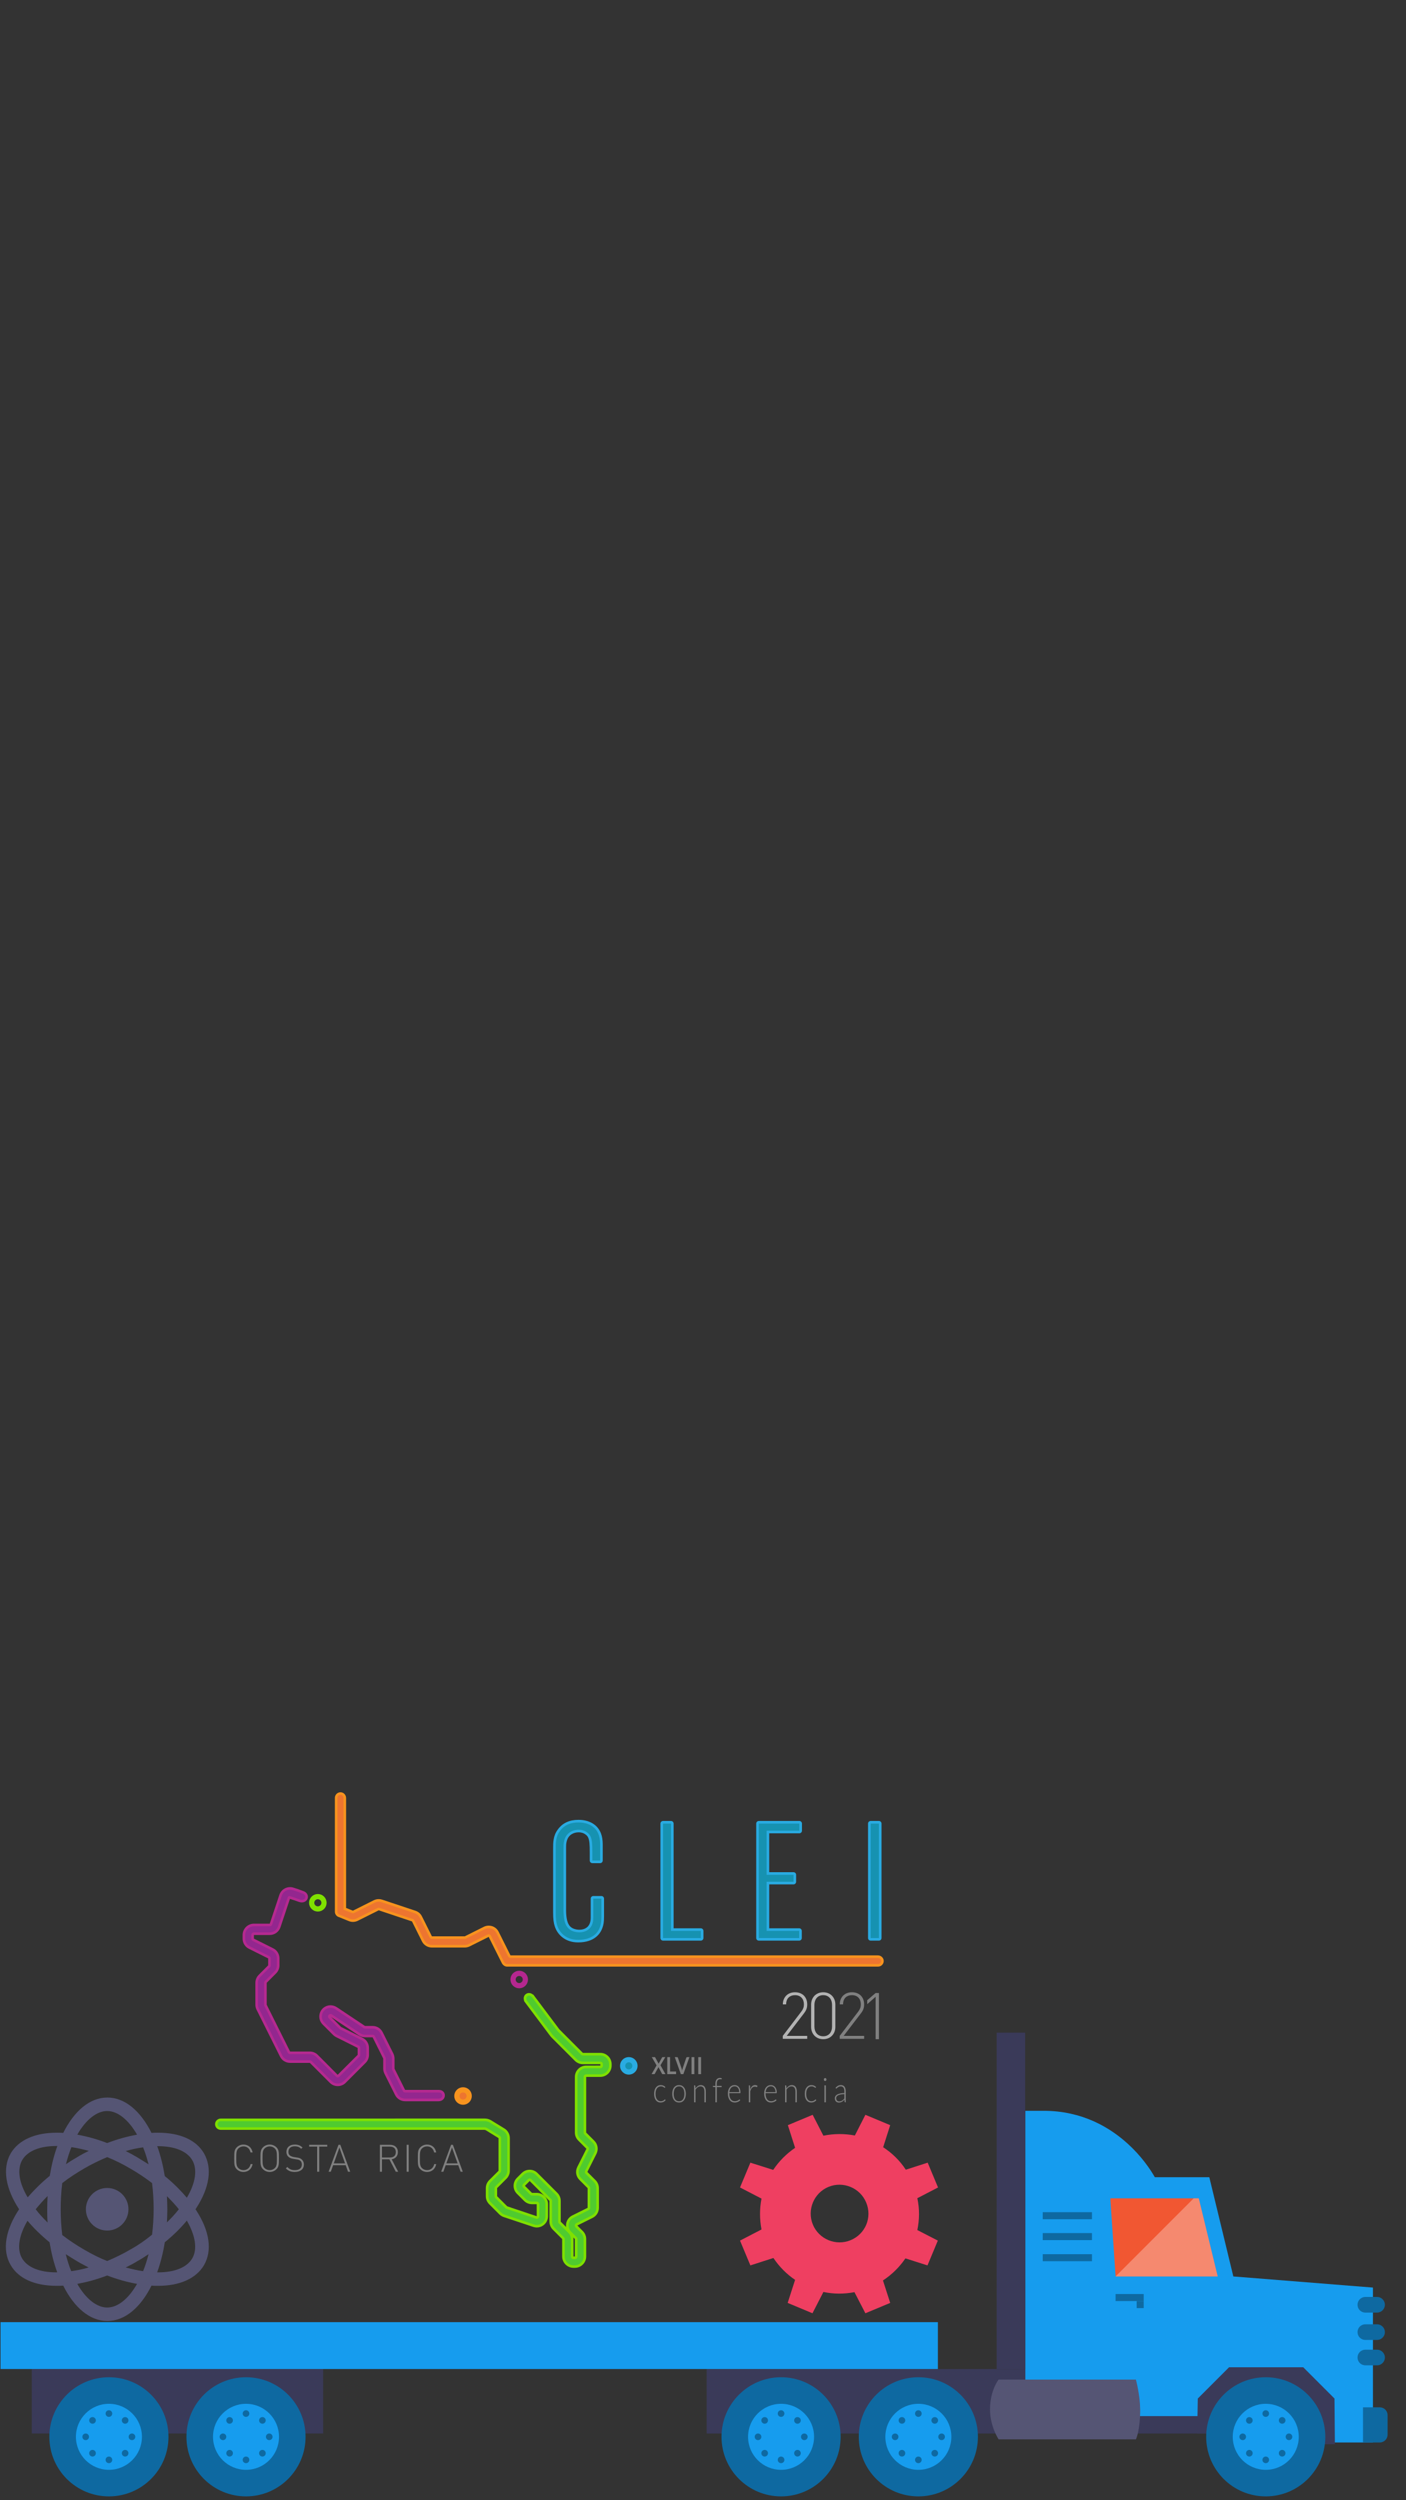 <?xml version="1.0" encoding="UTF-8" standalone="no"?>
<svg
   xmlns:dc="http://purl.org/dc/elements/1.1/"
   xmlns:cc="http://creativecommons.org/ns#"
   xmlns:rdf="http://www.w3.org/1999/02/22-rdf-syntax-ns#"
   xmlns:svg="http://www.w3.org/2000/svg"
   xmlns="http://www.w3.org/2000/svg"
   xmlns:sodipodi="http://sodipodi.sourceforge.net/DTD/sodipodi-0.dtd"
   xmlns:inkscape="http://www.inkscape.org/namespaces/inkscape"
   version="1.1"
   class="headerCenter"
   x="0px"
   y="0px"
   viewBox="-239 -584 720 1280"
   style="enable-background:new -239 -584 720 1280;"
   xml:space="preserve"
   id="svg1679"
   sodipodi:docname="truckBackground.svg"
   inkscape:version="0.92.4 (5da689c313, 2019-01-14)"><rect x="-239" y="-584" width="720" height="1280" fill="#333333" stroke="none"/><defs
   id="defs1683" /><sodipodi:namedview
   pagecolor="#ffffff"
   bordercolor="#666666"
   borderopacity="1"
   objecttolerance="10"
   gridtolerance="10"
   guidetolerance="10"
   inkscape:pageopacity="0"
   inkscape:pageshadow="2"
   inkscape:window-width="1920"
   inkscape:window-height="1001"
   id="namedview1681"
   showgrid="false"
   inkscape:zoom="1.2625"
   inkscape:cx="111.10111"
   inkscape:cy="340.62469"
   inkscape:window-x="-9"
   inkscape:window-y="-9"
   inkscape:window-maximized="1"
   inkscape:current-layer="truck" />
	<style
   id="style1511">
		.st0{fill:#3A3A59;}
        .st1{fill:#169CEE;}
        .st2{fill:#0E69A1;}
        .st3{fill:#F15732;}
        .st4{opacity:0.3;fill:#FFFFFF;enable-background:new;}
        .st5{fill:#555574;}
        .st6{fill:none;stroke:#0E69A1;stroke-width:8;stroke-linecap:round;stroke-miterlimit:10;}
        .st7{fill:#EF3F61;}
        .st8{fill:#4BBC6E;}
        .st9{fill:none;stroke:#3A3A59;stroke-width:16;stroke-linecap:round;stroke-miterlimit:10;}
        .st10{fill:none;stroke:#0E69A1;stroke-width:8;stroke-miterlimit:10;}
        .st11{fill:#159CEE;}
	</style>
	<g
   id="truck"
   transform="translate(-7.921,-2.376)">
		<g
   id="g1668">
			<rect
   x="-214.8"
   y="631.2"
   class="st0"
   width="149.2"
   height="33"
   id="rect1513"
   style="fill:#3a3a59" />
			<polygon
   class="st0"
   points="130.8,664.2 130.8,631.2 446.6,631.2 461.8,646.3 461.9,664.2 "
   id="polygon1515"
   style="fill:#3a3a59" />
			<rect
   x="-230.8"
   y="607.2"
   class="st1"
   width="480"
   height="24"
   id="rect1517"
   style="fill:#169cee" />
			<path
   id="fix_1_"
   class="st1"
   d="M 400.5,583.8 388.2,533 h -27.9 c -0.1,0 -17.5,-34 -56.9,-34 -4.6,0 -9.4,0 -9.4,0 v 34 122.3 h 106.5 v 13.5 H 472 v -79.3 z"
   inkscape:connector-curvature="0"
   style="fill:#169cee" />
			<rect
   x="279.3"
   y="459"
   class="st0"
   width="14.6"
   height="172.2"
   id="rect1520"
   style="fill:#3a3a59" />
			<g
   id="g1544">
				<circle
   class="st2"
   cx="-105.1"
   cy="665.9"
   r="30.5"
   id="circle1522"
   style="fill:#0e69a1" />
				<circle
   class="st1"
   cx="-105.1"
   cy="665.9"
   r="16.9"
   id="circle1524"
   style="fill:#169cee" />
				<g
   id="g1542">
					<circle
   class="st2"
   cx="-93.2"
   cy="665.9"
   r="1.7"
   id="circle1526"
   style="fill:#0e69a1" />
					<circle
   class="st2"
   cx="-116.9"
   cy="665.9"
   r="1.7"
   id="circle1528"
   style="fill:#0e69a1" />
					<circle
   class="st2"
   cx="-105.1"
   cy="677.7"
   r="1.7"
   id="circle1530"
   style="fill:#0e69a1" />
					<circle
   class="st2"
   cx="-105.1"
   cy="654"
   r="1.7"
   id="circle1532"
   style="fill:#0e69a1" />
					<circle
   class="st2"
   cx="-96.7"
   cy="657.5"
   r="1.7"
   id="circle1534"
   style="fill:#0e69a1" />
					<circle
   class="st2"
   cx="-113.5"
   cy="674.3"
   r="1.7"
   id="circle1536"
   style="fill:#0e69a1" />
					<circle
   class="st2"
   cx="-96.7"
   cy="674.3"
   r="1.7"
   id="circle1538"
   style="fill:#0e69a1" />
					<circle
   class="st2"
   cx="-113.5"
   cy="657.5"
   r="1.7"
   id="circle1540"
   style="fill:#0e69a1" />
				</g>
			</g>
			<g
   id="g1568">
				<circle
   class="st2"
   cx="-175.3"
   cy="665.9"
   r="30.5"
   id="circle1546"
   style="fill:#0e69a1" />
				<circle
   class="st1"
   cx="-175.3"
   cy="665.9"
   r="16.9"
   id="circle1548"
   style="fill:#169cee" />
				<g
   id="g1566">
					<circle
   class="st2"
   cx="-163.5"
   cy="665.9"
   r="1.7"
   id="circle1550"
   style="fill:#0e69a1" />
					<circle
   class="st2"
   cx="-187.2"
   cy="665.9"
   r="1.7"
   id="circle1552"
   style="fill:#0e69a1" />
					<circle
   class="st2"
   cx="-175.3"
   cy="677.7"
   r="1.7"
   id="circle1554"
   style="fill:#0e69a1" />
					<circle
   class="st2"
   cx="-175.3"
   cy="654"
   r="1.7"
   id="circle1556"
   style="fill:#0e69a1" />
					<circle
   class="st2"
   cx="-167"
   cy="657.5"
   r="1.7"
   id="circle1558"
   style="fill:#0e69a1" />
					<circle
   class="st2"
   cx="-183.7"
   cy="674.3"
   r="1.7"
   id="circle1560"
   style="fill:#0e69a1" />
					<circle
   class="st2"
   cx="-167"
   cy="674.3"
   r="1.7"
   id="circle1562"
   style="fill:#0e69a1" />
					<circle
   class="st2"
   cx="-183.7"
   cy="657.5"
   r="1.7"
   id="circle1564"
   style="fill:#0e69a1" />
				</g>
			</g>
			<g
   id="g1592">
				<circle
   class="st2"
   cx="239.2"
   cy="665.9"
   r="30.5"
   id="circle1570"
   style="fill:#0e69a1" />
				<circle
   class="st1"
   cx="239.2"
   cy="665.9"
   r="16.9"
   id="circle1572"
   style="fill:#169cee" />
				<g
   id="g1590">
					<circle
   class="st2"
   cx="251.1"
   cy="665.9"
   r="1.7"
   id="circle1574"
   style="fill:#0e69a1" />
					<circle
   class="st2"
   cx="227.3"
   cy="665.9"
   r="1.7"
   id="circle1576"
   style="fill:#0e69a1" />
					<circle
   class="st2"
   cx="239.2"
   cy="677.7"
   r="1.7"
   id="circle1578"
   style="fill:#0e69a1" />
					<circle
   class="st2"
   cx="239.2"
   cy="654"
   r="1.7"
   id="circle1580"
   style="fill:#0e69a1" />
					<circle
   class="st2"
   cx="247.6"
   cy="657.5"
   r="1.7"
   id="circle1582"
   style="fill:#0e69a1" />
					<circle
   class="st2"
   cx="230.8"
   cy="674.3"
   r="1.7"
   id="circle1584"
   style="fill:#0e69a1" />
					<circle
   class="st2"
   cx="247.6"
   cy="674.3"
   r="1.7"
   id="circle1586"
   style="fill:#0e69a1" />
					<circle
   class="st2"
   cx="230.8"
   cy="657.5"
   r="1.7"
   id="circle1588"
   style="fill:#0e69a1" />
				</g>
			</g>
			<g
   id="g1616">
				<circle
   class="st2"
   cx="168.9"
   cy="665.9"
   r="30.5"
   id="circle1594"
   style="fill:#0e69a1" />
				<circle
   class="st1"
   cx="168.9"
   cy="665.9"
   r="16.9"
   id="circle1596"
   style="fill:#169cee" />
				<g
   id="g1614">
					<circle
   class="st2"
   cx="180.8"
   cy="665.9"
   r="1.7"
   id="circle1598"
   style="fill:#0e69a1" />
					<circle
   class="st2"
   cx="157.1"
   cy="665.9"
   r="1.7"
   id="circle1600"
   style="fill:#0e69a1" />
					<circle
   class="st2"
   cx="168.9"
   cy="677.7"
   r="1.7"
   id="circle1602"
   style="fill:#0e69a1" />
					<circle
   class="st2"
   cx="168.9"
   cy="654"
   r="1.7"
   id="circle1604"
   style="fill:#0e69a1" />
					<circle
   class="st2"
   cx="177.3"
   cy="657.5"
   r="1.7"
   id="circle1606"
   style="fill:#0e69a1" />
					<circle
   class="st2"
   cx="160.5"
   cy="674.3"
   r="1.7"
   id="circle1608"
   style="fill:#0e69a1" />
					<circle
   class="st2"
   cx="177.3"
   cy="674.3"
   r="1.7"
   id="circle1610"
   style="fill:#0e69a1" />
					<circle
   class="st2"
   cx="160.5"
   cy="657.5"
   r="1.7"
   id="circle1612"
   style="fill:#0e69a1" />
				</g>
			</g>
			<rect
   x="302.9"
   y="550.9"
   class="st2"
   width="25.2"
   height="3.6"
   id="rect1618"
   style="fill:#0e69a1" />
			<rect
   x="302.9"
   y="561.6"
   class="st2"
   width="25.2"
   height="3.6"
   id="rect1620"
   style="fill:#0e69a1" />
			<rect
   x="302.9"
   y="572.4"
   class="st2"
   width="25.2"
   height="3.6"
   id="rect1622"
   style="fill:#0e69a1" />
			<polygon
   class="st3"
   points="392.5,583.8 382.8,543.8 337.5,543.8 340.2,583.8 "
   id="polygon1624"
   style="fill:#f15732" />
			<polygon
   class="st4"
   points="392.5,583.8 382.8,543.8 380.2,543.8 340.2,583.8 "
   id="polygon1626"
   style="opacity:0.3;fill:#ffffff;enable-background:new" />
			<rect
   x="340.2"
   y="592.8"
   class="st2"
   width="14.4"
   height="3.6"
   id="rect1628"
   style="fill:#0e69a1" />
			<rect
   x="351"
   y="596.4"
   class="st2"
   width="3.6"
   height="3.6"
   id="rect1630"
   style="fill:#0e69a1" />
			<path
   class="st5"
   d="m 350.6,636.6 h -70.3 c 0,0 -4.4,5.5 -4.4,15.3 0,8.7 4.4,15.3 4.4,15.3 h 70.3 c 0,0 2.2,-4.3 2.2,-15.3 -0.1,-7.7 -2.2,-15.3 -2.2,-15.3 z"
   id="path1632"
   inkscape:connector-curvature="0"
   style="fill:#555574" />
			<polygon
   class="st0"
   points="428.8,669.7 396.4,664.2 382,664.2 382.3,646.3 398.3,630.3 436.3,630.3 452.3,646.3 452.5,669.7 "
   id="polygon1634"
   style="fill:#3a3a59" />
			<g
   id="g1658">
				<circle
   class="st2"
   cx="417.1"
   cy="665.9"
   r="30.5"
   id="circle1636"
   style="fill:#0e69a1" />
				<circle
   class="st1"
   cx="417.1"
   cy="665.9"
   r="16.9"
   id="circle1638"
   style="fill:#169cee" />
				<g
   id="g1656">
					<circle
   class="st2"
   cx="429"
   cy="665.9"
   r="1.7"
   id="circle1640"
   style="fill:#0e69a1" />
					<circle
   class="st2"
   cx="405.3"
   cy="665.9"
   r="1.7"
   id="circle1642"
   style="fill:#0e69a1" />
					<circle
   class="st2"
   cx="417.1"
   cy="677.7"
   r="1.7"
   id="circle1644"
   style="fill:#0e69a1" />
					<circle
   class="st2"
   cx="417.1"
   cy="654"
   r="1.7"
   id="circle1646"
   style="fill:#0e69a1" />
					<circle
   class="st2"
   cx="425.5"
   cy="657.5"
   r="1.7"
   id="circle1648"
   style="fill:#0e69a1" />
					<circle
   class="st2"
   cx="408.7"
   cy="674.3"
   r="1.7"
   id="circle1650"
   style="fill:#0e69a1" />
					<circle
   class="st2"
   cx="425.5"
   cy="674.3"
   r="1.7"
   id="circle1652"
   style="fill:#0e69a1" />
					<circle
   class="st2"
   cx="408.7"
   cy="657.5"
   r="1.7"
   id="circle1654"
   style="fill:#0e69a1" />
				</g>
			</g>
			<path
   class="st2"
   d="m 475.5,650.8 h -8.6 v 18 h 8.6 c 2.2,0 4,-1.8 4,-4 v -10 c 0,-2.2 -1.8,-4 -4,-4 z"
   id="path1660"
   inkscape:connector-curvature="0"
   style="fill:#0e69a1" />
			<line
   class="st6"
   x1="474.1"
   y1="598.3"
   x2="468.1"
   y2="598.3"
   id="line1662"
   style="fill:none;stroke:#0e69a1;stroke-width:8;stroke-linecap:round;stroke-miterlimit:10" />
			<line
   class="st6"
   x1="474.1"
   y1="612.3"
   x2="468.1"
   y2="612.3"
   id="line1664"
   style="fill:none;stroke:#0e69a1;stroke-width:8;stroke-linecap:round;stroke-miterlimit:10" />
			<line
   class="st6"
   x1="474.1"
   y1="625.3"
   x2="468.1"
   y2="625.3"
   id="line1666"
   style="fill:none;stroke:#0e69a1;stroke-width:8;stroke-linecap:round;stroke-miterlimit:10" />
		</g>
		<path
   class="st7"
   d="m 249.28,538.248 -5.3,-12.7 -11.2,3.6 c -3.1,-4.7 -7,-8.5 -11.6,-11.5 l 3.6,-11.3 -12.7,-5.3 -5.4,10.6 c -5.2,-1 -10.7,-1 -16.1,0.1 l -5.5,-10.7 -12.7,5.3 3.7,11.6 c -4.5,3.1 -8.3,6.9 -11.2,11.3 l -11.7,-3.7 -5.3,12.7 11,5.7 c -1,5.1 -1,10.5 0,15.8 l -11,5.7 5.3,12.7 11.8,-3.8 c 3,4.5 6.8,8.3 11.1,11.2 l -3.8,11.8 12.7,5.3 5.6,-10.9 c 5.2,1.1 10.6,1.1 15.9,0.1 l 5.6,10.8 12.7,-5.3 -3.7,-11.5 c 4.6,-3 8.5,-6.9 11.5,-11.3 l 11.3,3.6 5.3,-12.7 -10.5,-5.4 c 1.1,-5.3 1.2,-10.8 0,-16.3 z m -44.8,27 c -7.5,3.1 -16.2,-0.5 -19.3,-8 -3.1,-7.5 0.5,-16.2 8,-19.3 7.5,-3.1 16.2,0.5 19.3,8 3.2,7.6 -0.4,16.2 -8,19.3 z"
   id="path1670"
   inkscape:connector-curvature="0"
   style="fill:#ef3f61" />
		<g
   id="g1676"
   transform="translate(-190.099,-0.792)">
			<path
   class="st5"
   d="m 59.1,550.2 c 0.1,-0.1 0.2,-0.3 0.3,-0.4 7,-10.7 8.4,-20.7 4.1,-28.2 -4,-6.9 -12.3,-10.6 -23.6,-10.6 -1.1,0 -2.2,0 -3.3,0.1 C 31,499.9 23,493 14,493 c -9,0 -17,6.9 -22.6,18.1 -1.1,-0.1 -2.3,-0.1 -3.3,-0.1 -11.3,0 -19.6,3.8 -23.6,10.6 -4.5,7.8 -2.5,18.2 4.3,28.6 -6.9,10.4 -8.9,20.8 -4.3,28.6 4,6.9 12.3,10.6 23.6,10.6 1.1,0 2.2,0 3.3,-0.1 5.6,11.2 13.6,18.1 22.6,18.1 9,0 17,-6.9 22.6,-18.1 1.1,0.1 2.3,0.1 3.3,0.1 11.3,0 19.6,-3.8 23.6,-10.6 4.3,-7.5 2.9,-17.5 -4.1,-28.2 -0.1,-0.1 -0.2,-0.3 -0.3,-0.4 z M 39.9,517.9 c 8.7,0 14.9,2.6 17.6,7.2 2.7,4.7 1.7,11.6 -2.8,19.2 -3.2,-3.8 -7,-7.6 -11.3,-11.1 -0.9,-5.5 -2.2,-10.7 -3.9,-15.4 0.1,0.1 0.2,0.1 0.4,0.1 z m -14.1,52.9 c -3.9,2.3 -7.9,4.2 -11.9,5.9 -4,-1.6 -8,-3.6 -11.9,-5.9 -4,-2.3 -7.7,-4.8 -11.1,-7.4 -0.5,-4.2 -0.8,-8.6 -0.8,-13.3 0,-4.7 0.3,-9.1 0.8,-13.3 3.3,-2.6 7,-5 11.1,-7.4 3.9,-2.3 7.9,-4.2 11.9,-5.9 4,1.6 8,3.6 11.9,5.9 4,2.3 7.7,4.8 11.1,7.4 0.5,4.1 0.8,8.6 0.8,13.2 0,4.6 -0.3,9.1 -0.8,13.2 -3.4,2.8 -7.1,5.4 -11.1,7.6 z m 9.3,2.4 c -0.8,3.1 -1.7,6 -2.8,8.7 -2.9,-0.4 -5.8,-1.1 -8.9,-1.9 2,-1 4,-2 5.9,-3.2 2,-1.1 3.9,-2.3 5.8,-3.6 z M 4.4,580 c -3,0.9 -6,1.5 -8.9,1.9 -1.1,-2.6 -2,-5.5 -2.8,-8.7 1.9,1.2 3.8,2.4 5.8,3.6 2,1.2 4,2.2 5.9,3.2 z m -21,-23 c -2.3,-2.3 -4.4,-4.5 -6.1,-6.8 1.8,-2.2 3.8,-4.5 6.1,-6.8 -0.1,2.2 -0.2,4.5 -0.2,6.8 0,2.3 0,4.5 0.2,6.8 z m 9.4,-29.9 c 0.8,-3.1 1.7,-6 2.8,-8.7 2.9,0.4 5.8,1.1 8.9,1.9 -2,1 -4,2 -5.9,3.2 -2.1,1.2 -4,2.4 -5.8,3.6 z m 30.6,-6.7 c 3,-0.9 6,-1.5 8.9,-1.9 1.1,2.7 2,5.6 2.8,8.7 -1.9,-1.2 -3.8,-2.4 -5.8,-3.6 -2,-1.2 -3.9,-2.2 -5.9,-3.2 z m 21.1,23.1 c 2.2,2.2 4.3,4.4 6.1,6.7 -1.8,2.3 -3.8,4.5 -6.1,6.7 0.1,-2.2 0.2,-4.4 0.2,-6.7 0,-2.3 -0.1,-4.5 -0.2,-6.7 z M 13.9,499.9 c 5.3,0 10.9,4.4 15.3,12.1 -4.9,0.9 -10.1,2.3 -15.3,4.3 -5.2,-2 -10.3,-3.4 -15.3,-4.3 4.4,-7.7 10,-12.1 15.3,-12.1 z M -29.6,525 c 2.7,-4.6 8.9,-7.2 17.6,-7.2 0.1,0 0.3,0 0.4,0 -1.7,4.6 -3,9.8 -3.9,15.3 -4.3,3.5 -8.1,7.3 -11.3,11 -4.5,-7.5 -5.5,-14.4 -2.8,-19.1 z m 17.5,57.5 c -8.7,0 -14.9,-2.6 -17.6,-7.2 -2.7,-4.6 -1.7,-11.6 2.8,-19.2 3.2,3.8 7,7.5 11.3,11 0.9,5.5 2.2,10.7 3.9,15.3 -0.1,0.1 -0.2,0.1 -0.4,0.1 z m 26,18 c -5.3,0 -10.9,-4.4 -15.3,-12.1 4.9,-0.9 10.1,-2.3 15.3,-4.3 5.2,2 10.3,3.4 15.3,4.3 -4.4,7.7 -9.9,12.1 -15.3,12.1 z m 43.6,-25.2 c -2.7,4.6 -8.9,7.2 -17.6,7.2 -0.1,0 -0.3,0 -0.4,0 1.7,-4.7 3,-9.8 3.9,-15.4 4.3,-3.5 8.1,-7.2 11.3,-11.1 4.4,7.7 5.5,14.6 2.8,19.3 z"
   id="path1672"
   inkscape:connector-curvature="0"
   style="fill:#555574" />
			<circle
   class="st5"
   cx="13.9"
   cy="550.2"
   r="10.9"
   id="circle1674"
   style="fill:#555574" />
		</g>
	<g
   transform="matrix(3.78,0,0,3.78,-1162.987,-104.81)"
   id="layer1"
   inkscape:label="Capa 1"><path
     inkscape:connector-curvature="0"
     id="path164"
     style="fill:#1692b1;fill-opacity:1;fill-rule:nonzero;stroke:none;stroke-width:0.353"
     d="m 324.852,136.755 c -1.702,0 -2.654,-1.038 -2.977,-2.009 -0.171,-0.512 -0.229,-0.997 -0.229,-1.922 v -8.507 c 0,-0.908 -0.003,-1.767 0.606,-2.577 0.587,-0.818 1.478,-1.234 2.644,-1.234 1.416,0 2.468,0.625 2.887,1.716 0.151,0.377 0.231,0.878 0.231,1.446 v 2.174 c 0,0.098 -0.079,0.176 -0.176,0.176 h -1.054 c -0.098,0 -0.176,-0.079 -0.176,-0.176 v -1.032 c 0,-1.166 -0.026,-1.765 -0.266,-2.224 -0.025,-0.05 -0.159,-0.294 -0.505,-0.501 -0.168,-0.093 -0.429,-0.238 -0.919,-0.238 -0.375,0 -0.731,0.097 -1.027,0.281 -0.567,0.341 -0.849,0.99 -0.839,1.931 v 7.69 0.282 c -0.007,0.803 -0.015,1.903 0.371,2.547 0.13,0.241 0.312,0.422 0.575,0.575 0.377,0.197 0.769,0.239 1.031,0.239 0.436,0 0.715,-0.115 0.887,-0.201 0.831,-0.434 0.826,-1.366 0.825,-1.671 v -2.518 c 0,-0.097 0.079,-0.176 0.176,-0.176 h 1.098 c 0.097,0 0.176,0.079 0.176,0.176 v 2.394 c 0,0.781 -0.067,1.108 -0.208,1.507 -0.243,0.692 -0.973,1.852 -3.131,1.852" /><path
     inkscape:connector-curvature="0"
     id="path168"
     style="fill:#29abe2;fill-opacity:1;fill-rule:nonzero;stroke:none;stroke-width:0.353"
     d="m 324.896,120.33 c -1.227,0 -2.165,0.441 -2.79,1.311 -0.639,0.851 -0.638,1.738 -0.637,2.677 v 0.098 8.409 c 0,0.946 0.06,1.445 0.238,1.978 0.343,1.029 1.35,2.129 3.145,2.129 2.266,0 3.038,-1.234 3.297,-1.97 0.147,-0.418 0.218,-0.758 0.218,-1.566 v -2.394 c 0,-0.195 -0.158,-0.353 -0.353,-0.353 h -1.098 c -0.195,0 -0.353,0.158 -0.353,0.353 v 2.481 0.037 c 0.003,0.485 -0.071,1.17 -0.733,1.516 -0.151,0.075 -0.405,0.179 -0.803,0.179 -0.242,0 -0.604,-0.039 -0.956,-0.223 -0.22,-0.129 -0.38,-0.288 -0.49,-0.492 -0.369,-0.616 -0.361,-1.687 -0.354,-2.469 0,-0.099 0,-0.194 0,-0.283 v -7.641 -0.05 c -0.003,-0.326 -0.014,-1.318 0.751,-1.777 0.273,-0.169 0.596,-0.257 0.938,-0.257 0.445,0 0.672,0.127 0.839,0.219 0.301,0.181 0.415,0.396 0.427,0.42 0.224,0.43 0.249,1.011 0.249,2.148 v 1.032 c 0,0.195 0.158,0.353 0.353,0.353 h 1.054 c 0.195,0 0.353,-0.158 0.353,-0.353 v -2.173 c 0,-0.59 -0.085,-1.114 -0.245,-1.514 -0.445,-1.158 -1.558,-1.825 -3.05,-1.825 m 0,0.353 c 1.164,0 2.284,0.461 2.722,1.603 0.22,0.549 0.22,1.23 0.22,1.384 v 2.173 h -1.054 v -1.032 c 0,-1.164 -0.022,-1.8 -0.286,-2.305 -0.066,-0.132 -0.242,-0.373 -0.571,-0.571 -0.198,-0.11 -0.483,-0.264 -1.01,-0.264 -0.198,0 -0.659,0.022 -1.12,0.307 -0.988,0.593 -0.923,1.866 -0.923,2.13 v 7.641 c 0,0.834 -0.066,2.152 0.396,2.92 0.153,0.286 0.373,0.483 0.636,0.637 0.461,0.241 0.922,0.263 1.12,0.263 0.483,0 0.791,-0.132 0.966,-0.219 0.966,-0.505 0.923,-1.581 0.923,-1.866 v -2.481 h 1.098 v 2.394 c 0,0.768 -0.066,1.076 -0.198,1.449 -0.285,0.812 -1.054,1.735 -2.964,1.735 -1.844,0 -2.591,-1.229 -2.811,-1.888 -0.153,-0.461 -0.219,-0.9 -0.219,-1.866 v -8.409 c 0,-0.944 -0.022,-1.778 0.571,-2.569 0.615,-0.856 1.515,-1.164 2.503,-1.164" /><path
     inkscape:connector-curvature="0"
     id="path172"
     style="fill:#1692b1;fill-opacity:1;fill-rule:nonzero;stroke:none;stroke-width:0.353"
     d="m 336.363,136.514 c -0.097,0 -0.176,-0.079 -0.176,-0.176 v -15.501 c 0,-0.098 0.079,-0.176 0.176,-0.176 h 1.076 c 0.097,0 0.176,0.079 0.176,0.176 v 14.359 h 3.864 c 0.097,0 0.176,0.079 0.176,0.176 v 0.966 c 0,0.097 -0.079,0.176 -0.176,0.176 z" /><path
     inkscape:connector-curvature="0"
     id="path176"
     style="fill:#29abe2;fill-opacity:1;fill-rule:nonzero;stroke:none;stroke-width:0.353"
     d="m 337.439,120.484 h -1.076 c -0.195,0 -0.353,0.158 -0.353,0.353 v 15.501 c 0,0.195 0.158,0.353 0.353,0.353 h 5.116 c 0.195,0 0.353,-0.158 0.353,-0.353 v -0.966 c 0,-0.195 -0.158,-0.353 -0.353,-0.353 h -3.687 v -14.182 c 0,-0.195 -0.158,-0.353 -0.353,-0.353 m 0,0.353 v 14.535 h 4.04 v 0.966 h -5.116 v -15.501 h 1.076" /><path
     inkscape:connector-curvature="0"
     id="path180"
     style="fill:#1692b1;fill-opacity:1;fill-rule:nonzero;stroke:none;stroke-width:0.353"
     d="m 349.339,136.514 c -0.097,0 -0.176,-0.079 -0.176,-0.176 v -15.501 c 0,-0.098 0.079,-0.176 0.176,-0.176 h 5.49 c 0.097,0 0.176,0.079 0.176,0.176 v 0.966 c 0,0.097 -0.079,0.176 -0.176,0.176 h -4.259 v 5.619 h 3.468 c 0.098,0 0.176,0.079 0.176,0.176 v 0.944 c 0,0.098 -0.079,0.176 -0.176,0.176 h -3.468 v 6.3 h 4.237 c 0.097,0 0.176,0.079 0.176,0.176 v 0.966 c 0,0.097 -0.079,0.176 -0.176,0.176 z" /><path
     inkscape:connector-curvature="0"
     id="path184"
     style="fill:#29abe2;fill-opacity:1;fill-rule:nonzero;stroke:none;stroke-width:0.353"
     d="m 354.828,120.484 h -5.49 c -0.194,0 -0.353,0.158 -0.353,0.353 v 15.501 c 0,0.195 0.158,0.353 0.353,0.353 h 5.468 c 0.194,0 0.352,-0.158 0.352,-0.353 v -0.966 c 0,-0.195 -0.158,-0.353 -0.352,-0.353 h -4.06 v -5.947 h 3.292 c 0.195,0 0.353,-0.158 0.353,-0.353 v -0.944 c 0,-0.195 -0.158,-0.353 -0.353,-0.353 h -3.292 v -5.267 h 4.082 c 0.195,0 0.353,-0.158 0.353,-0.353 v -0.966 c 0,-0.195 -0.158,-0.353 -0.353,-0.353 m 0,0.353 v 0.966 h -4.435 v 5.972 h 3.645 v 0.944 h -3.645 v 6.653 h 4.413 v 0.966 h -5.468 v -15.501 h 5.49" /><path
     inkscape:connector-curvature="0"
     id="path188"
     style="fill:#1692b1;fill-opacity:1;fill-rule:nonzero;stroke:none;stroke-width:0.353"
     d="m 364.487,136.514 c -0.097,0 -0.176,-0.079 -0.176,-0.176 v -15.501 c 0,-0.098 0.079,-0.176 0.176,-0.176 h 1.12 c 0.097,0 0.176,0.079 0.176,0.176 v 15.501 c 0,0.097 -0.079,0.176 -0.176,0.176 z" /><path
     inkscape:connector-curvature="0"
     id="path192"
     style="fill:#29abe2;fill-opacity:1;fill-rule:nonzero;stroke:none;stroke-width:0.353"
     d="m 365.607,120.484 h -1.12 c -0.195,0 -0.353,0.158 -0.353,0.353 v 15.501 c 0,0.195 0.158,0.353 0.353,0.353 h 1.12 c 0.195,0 0.353,-0.158 0.353,-0.353 v -15.501 c 0,-0.195 -0.158,-0.353 -0.353,-0.353 m 0,15.854 h -1.12 v -15.501 h 1.12 z" /><path
     inkscape:connector-curvature="0"
     id="path196"
     style="fill:#b3b3b3;fill-opacity:1;fill-rule:nonzero;stroke:none;stroke-width:0.353"
     d="m 352.583,149.592 2.511,-3.293 c 0.246,-0.316 0.351,-0.615 0.351,-0.975 0,-0.746 -0.439,-1.247 -1.203,-1.247 -0.65,0 -1.203,0.369 -1.203,1.247 h -0.448 c 0,-0.931 0.624,-1.642 1.651,-1.642 1.001,0 1.651,0.659 1.651,1.642 0,0.466 -0.114,0.791 -0.43,1.203 l -2.345,3.065 h 2.775 v 0.395 h -3.311 z" /><path
     inkscape:connector-curvature="0"
     id="path200"
     style="fill:#b3b3b3;fill-opacity:1;fill-rule:nonzero;stroke:none;stroke-width:0.353"
     d="m 358.063,144.077 c -0.782,0 -1.194,0.58 -1.194,1.317 v 2.933 c 0,0.738 0.413,1.317 1.194,1.317 0.781,0 1.195,-0.579 1.195,-1.317 v -2.933 c 0,-0.737 -0.413,-1.317 -1.195,-1.317 m 0,5.963 c -0.957,0 -1.642,-0.694 -1.642,-1.668 v -3.021 c 0,-0.975 0.685,-1.669 1.642,-1.669 0.966,0 1.642,0.694 1.642,1.669 v 3.021 c 0,0.975 -0.676,1.668 -1.642,1.668" /><path
     inkscape:connector-curvature="0"
     id="path204"
     style="fill:#808080;fill-opacity:1;fill-rule:nonzero;stroke:none;stroke-width:0.353"
     d="m 360.294,149.592 2.512,-3.293 c 0.246,-0.316 0.351,-0.615 0.351,-0.975 0,-0.746 -0.439,-1.247 -1.203,-1.247 -0.65,0 -1.203,0.369 -1.203,1.247 h -0.448 c 0,-0.931 0.624,-1.642 1.651,-1.642 1.001,0 1.651,0.659 1.651,1.642 0,0.466 -0.114,0.791 -0.43,1.203 l -2.345,3.065 h 2.775 v 0.395 h -3.311 z" /><path
     inkscape:connector-curvature="0"
     id="path208"
     style="fill:#808080;fill-opacity:1;fill-rule:nonzero;stroke:none;stroke-width:0.353"
     d="m 365.159,144.294 -1.133,1.001 v -0.536 l 1.133,-0.975 h 0.448 v 6.253 h -0.448 z" /><path
     inkscape:connector-curvature="0"
     id="path212"
     style="fill:#808080;fill-opacity:1;fill-rule:nonzero;stroke:none;stroke-width:0.353"
     d="m 279.52,168.021 c -0.349,0 -0.671,-0.133 -0.912,-0.374 -0.333,-0.333 -0.338,-0.661 -0.338,-1.481 0,-0.825 0.005,-1.148 0.338,-1.481 0.241,-0.241 0.564,-0.374 0.912,-0.374 0.655,0 1.117,0.41 1.24,1.066 h -0.282 c -0.108,-0.508 -0.466,-0.82 -0.958,-0.82 -0.261,0 -0.507,0.097 -0.692,0.282 -0.261,0.261 -0.282,0.548 -0.282,1.327 0,0.779 0.02,1.066 0.282,1.327 0.184,0.184 0.43,0.282 0.692,0.282 0.492,0 0.86,-0.313 0.968,-0.82 h 0.272 c -0.123,0.656 -0.594,1.066 -1.24,1.066" /><path
     inkscape:connector-curvature="0"
     id="path216"
     style="fill:#808080;fill-opacity:1;fill-rule:nonzero;stroke:none;stroke-width:0.353"
     d="m 283.767,164.839 c -0.184,-0.184 -0.431,-0.282 -0.692,-0.282 -0.261,0 -0.507,0.098 -0.692,0.282 -0.261,0.261 -0.282,0.548 -0.282,1.327 0,0.779 0.021,1.065 0.282,1.327 0.185,0.184 0.43,0.282 0.692,0.282 0.261,0 0.507,-0.097 0.692,-0.282 0.261,-0.261 0.282,-0.548 0.282,-1.327 0,-0.779 -0.021,-1.066 -0.282,-1.327 m 0.22,2.808 c -0.241,0.241 -0.564,0.374 -0.912,0.374 -0.348,0 -0.671,-0.133 -0.912,-0.374 -0.333,-0.333 -0.338,-0.661 -0.338,-1.481 0,-0.825 0.005,-1.148 0.338,-1.481 0.241,-0.241 0.564,-0.374 0.912,-0.374 0.348,0 0.671,0.133 0.912,0.374 0.333,0.333 0.338,0.656 0.338,1.481 0,0.82 -0.005,1.148 -0.338,1.481" /><path
     inkscape:connector-curvature="0"
     id="path220"
     style="fill:#808080;fill-opacity:1;fill-rule:nonzero;stroke:none;stroke-width:0.353"
     d="m 286.477,168.021 c -0.538,0 -0.881,-0.149 -1.214,-0.482 l 0.194,-0.195 c 0.328,0.328 0.6,0.43 1.035,0.43 0.579,0 0.937,-0.277 0.937,-0.753 0,-0.22 -0.061,-0.395 -0.2,-0.513 -0.138,-0.108 -0.225,-0.154 -0.528,-0.195 l -0.425,-0.066 c -0.277,-0.041 -0.492,-0.128 -0.651,-0.267 -0.189,-0.159 -0.287,-0.384 -0.287,-0.671 0,-0.615 0.431,-0.999 1.132,-0.999 0.451,0 0.738,0.123 1.051,0.395 l -0.18,0.179 c -0.215,-0.205 -0.456,-0.338 -0.887,-0.338 -0.532,0 -0.845,0.287 -0.845,0.753 0,0.21 0.061,0.369 0.189,0.477 0.128,0.107 0.338,0.189 0.543,0.225 l 0.395,0.061 c 0.343,0.046 0.502,0.113 0.651,0.241 0.2,0.164 0.318,0.415 0.318,0.707 0,0.62 -0.466,1.009 -1.229,1.009" /><path
     inkscape:connector-curvature="0"
     id="path224"
     style="fill:#808080;fill-opacity:1;fill-rule:nonzero;stroke:none;stroke-width:0.353"
     d="m 289.782,167.99 h -0.277 v -3.402 h -1.086 v -0.246 h 2.454 v 0.246 h -1.091 z" /><path
     inkscape:connector-curvature="0"
     id="path228"
     style="fill:#808080;fill-opacity:1;fill-rule:nonzero;stroke:none;stroke-width:0.353"
     d="m 291.754,166.858 h 1.527 l -0.763,-2.147 z m 1.614,0.246 h -1.701 l -0.318,0.887 h -0.297 l 1.342,-3.648 h 0.246 l 1.342,3.648 h -0.297 z" /><path
     inkscape:connector-curvature="0"
     id="path232"
     style="fill:#808080;fill-opacity:1;fill-rule:nonzero;stroke:none;stroke-width:0.353"
     d="m 299.357,164.588 h -1.076 v 1.476 h 1.076 c 0.472,0 0.804,-0.231 0.804,-0.738 0,-0.508 -0.333,-0.738 -0.804,-0.738 m -0.072,1.722 h -1.004 v 1.681 h -0.277 v -3.648 h 1.389 c 0.594,0 1.045,0.343 1.045,0.979 0,0.548 -0.328,0.897 -0.84,0.984 l 0.882,1.686 h -0.323 z" /><path
     inkscape:connector-curvature="0"
     id="path234"
     style="fill:#808080;fill-opacity:1;fill-rule:nonzero;stroke:none;stroke-width:0.353"
     d="m 301.626,164.342 h 0.277 v 3.648 h -0.277 z" /><path
     inkscape:connector-curvature="0"
     id="path238"
     style="fill:#808080;fill-opacity:1;fill-rule:nonzero;stroke:none;stroke-width:0.353"
     d="m 304.393,168.021 c -0.348,0 -0.671,-0.133 -0.912,-0.374 -0.333,-0.333 -0.338,-0.661 -0.338,-1.481 0,-0.825 0.005,-1.148 0.338,-1.481 0.241,-0.241 0.564,-0.374 0.912,-0.374 0.656,0 1.117,0.41 1.24,1.066 h -0.282 c -0.108,-0.508 -0.466,-0.82 -0.958,-0.82 -0.261,0 -0.507,0.097 -0.692,0.282 -0.261,0.261 -0.282,0.548 -0.282,1.327 0,0.779 0.021,1.066 0.282,1.327 0.185,0.184 0.431,0.282 0.692,0.282 0.492,0 0.861,-0.313 0.968,-0.82 h 0.272 c -0.123,0.656 -0.594,1.066 -1.24,1.066" /><path
     inkscape:connector-curvature="0"
     id="path242"
     style="fill:#808080;fill-opacity:1;fill-rule:nonzero;stroke:none;stroke-width:0.353"
     d="m 307.005,166.858 h 1.527 l -0.763,-2.147 z m 1.614,0.246 h -1.701 l -0.318,0.887 h -0.297 l 1.342,-3.648 h 0.246 l 1.342,3.648 h -0.297 z" /><path
     inkscape:connector-curvature="0"
     id="path246"
     style="fill:#808080;fill-opacity:1;fill-rule:nonzero;stroke:none;stroke-width:0.353"
     d="m 336.629,156.6 c -0.007,0.007 -0.013,0.014 -0.019,0.02 -0.006,0.005 -0.015,0.008 -0.025,0.008 -0.013,0 -0.032,-0.01 -0.056,-0.031 -0.024,-0.021 -0.055,-0.043 -0.095,-0.068 -0.04,-0.025 -0.088,-0.048 -0.147,-0.068 -0.059,-0.021 -0.131,-0.031 -0.214,-0.031 -0.116,0 -0.22,0.023 -0.31,0.07 -0.09,0.047 -0.166,0.114 -0.228,0.202 -0.061,0.087 -0.109,0.194 -0.141,0.318 -0.033,0.125 -0.049,0.264 -0.049,0.42 0,0.161 0.017,0.304 0.05,0.429 0.033,0.124 0.08,0.229 0.141,0.314 0.061,0.086 0.135,0.15 0.222,0.195 0.087,0.045 0.183,0.067 0.289,0.067 0.098,0 0.179,-0.013 0.245,-0.04 0.066,-0.026 0.12,-0.055 0.163,-0.085 0.043,-0.031 0.077,-0.059 0.102,-0.085 0.025,-0.026 0.045,-0.04 0.06,-0.04 0.018,0 0.031,0.008 0.041,0.023 l 0.053,0.074 c -0.031,0.046 -0.07,0.089 -0.118,0.129 -0.048,0.04 -0.101,0.074 -0.161,0.104 -0.06,0.029 -0.125,0.052 -0.194,0.068 -0.07,0.016 -0.143,0.025 -0.218,0.025 -0.129,0 -0.247,-0.026 -0.353,-0.08 -0.107,-0.053 -0.198,-0.13 -0.275,-0.231 -0.076,-0.101 -0.136,-0.224 -0.179,-0.37 -0.043,-0.146 -0.064,-0.312 -0.064,-0.498 0,-0.175 0.02,-0.335 0.061,-0.479 0.041,-0.145 0.1,-0.269 0.178,-0.374 0.078,-0.104 0.174,-0.186 0.286,-0.243 0.113,-0.058 0.243,-0.086 0.389,-0.086 0.132,0 0.248,0.024 0.351,0.072 0.102,0.048 0.191,0.112 0.267,0.194 z" /><path
     inkscape:connector-curvature="0"
     id="path250"
     style="fill:#808080;fill-opacity:1;fill-rule:nonzero;stroke:none;stroke-width:0.353"
     d="m 338.528,158.445 c 0.121,0 0.226,-0.023 0.316,-0.07 0.09,-0.047 0.165,-0.114 0.226,-0.202 0.06,-0.088 0.105,-0.193 0.135,-0.317 0.03,-0.124 0.045,-0.262 0.045,-0.416 0,-0.152 -0.015,-0.29 -0.045,-0.415 -0.03,-0.125 -0.075,-0.231 -0.135,-0.319 -0.06,-0.088 -0.135,-0.156 -0.226,-0.204 -0.09,-0.048 -0.195,-0.071 -0.316,-0.071 -0.121,0 -0.226,0.024 -0.316,0.071 -0.09,0.048 -0.165,0.116 -0.226,0.204 -0.06,0.088 -0.105,0.195 -0.136,0.319 -0.03,0.125 -0.046,0.263 -0.046,0.415 0,0.154 0.016,0.292 0.046,0.416 0.031,0.124 0.076,0.229 0.136,0.317 0.06,0.087 0.136,0.155 0.226,0.202 0.09,0.047 0.195,0.07 0.316,0.07 m 0,-2.188 c 0.145,0 0.275,0.028 0.389,0.084 0.115,0.056 0.211,0.136 0.29,0.239 0.078,0.103 0.138,0.227 0.18,0.373 0.041,0.145 0.062,0.308 0.062,0.487 0,0.18 -0.02,0.342 -0.062,0.486 -0.042,0.144 -0.102,0.268 -0.18,0.371 -0.079,0.103 -0.175,0.182 -0.29,0.238 -0.115,0.055 -0.244,0.083 -0.389,0.083 -0.145,0 -0.274,-0.028 -0.389,-0.083 -0.114,-0.055 -0.211,-0.135 -0.291,-0.238 -0.079,-0.103 -0.139,-0.227 -0.181,-0.371 -0.042,-0.144 -0.062,-0.307 -0.062,-0.486 0,-0.18 0.02,-0.342 0.062,-0.487 0.041,-0.146 0.102,-0.27 0.181,-0.373 0.079,-0.103 0.176,-0.183 0.291,-0.239 0.115,-0.056 0.244,-0.084 0.389,-0.084" /><path
     inkscape:connector-curvature="0"
     id="path254"
     style="fill:#808080;fill-opacity:1;fill-rule:nonzero;stroke:none;stroke-width:0.353"
     d="m 340.568,158.587 v -2.294 h 0.106 c 0.035,0 0.055,0.019 0.061,0.058 l 0.018,0.346 c 0.092,-0.132 0.2,-0.238 0.322,-0.32 0.123,-0.08 0.26,-0.121 0.41,-0.121 0.111,0 0.208,0.02 0.293,0.06 0.085,0.04 0.155,0.098 0.21,0.173 0.056,0.075 0.098,0.166 0.126,0.272 0.029,0.106 0.043,0.226 0.043,0.36 v 1.466 h -0.193 v -1.466 c 0,-0.215 -0.043,-0.384 -0.13,-0.506 -0.087,-0.122 -0.22,-0.183 -0.399,-0.183 -0.133,0 -0.256,0.038 -0.37,0.116 -0.114,0.077 -0.216,0.184 -0.305,0.319 v 1.72 z" /><path
     inkscape:connector-curvature="0"
     id="path258"
     style="fill:#808080;fill-opacity:1;fill-rule:nonzero;stroke:none;stroke-width:0.353"
     d="m 343.453,158.587 v -2.054 l -0.285,-0.021 c -0.039,-0.003 -0.059,-0.022 -0.059,-0.058 v -0.09 h 0.344 v -0.291 c 0,-0.131 0.015,-0.245 0.045,-0.345 0.03,-0.099 0.072,-0.182 0.126,-0.248 0.054,-0.066 0.12,-0.116 0.196,-0.149 0.077,-0.033 0.161,-0.049 0.253,-0.049 0.042,0 0.084,0.004 0.127,0.013 0.043,0.008 0.081,0.02 0.113,0.036 l -0.006,0.106 c -0.003,0.022 -0.014,0.033 -0.038,0.033 -0.016,0 -0.038,-0.002 -0.066,-0.007 -0.028,-0.005 -0.062,-0.007 -0.103,-0.007 -0.066,0 -0.128,0.011 -0.184,0.034 -0.057,0.022 -0.105,0.058 -0.146,0.107 -0.041,0.049 -0.072,0.114 -0.094,0.193 -0.022,0.079 -0.034,0.176 -0.034,0.291 v 0.284 h 0.657 v 0.164 h -0.653 v 2.058 z" /><path
     inkscape:connector-curvature="0"
     id="path262"
     style="fill:#808080;fill-opacity:1;fill-rule:nonzero;stroke:none;stroke-width:0.353"
     d="m 346.062,156.42 c -0.104,0 -0.198,0.019 -0.28,0.055 -0.083,0.037 -0.154,0.09 -0.214,0.159 -0.06,0.07 -0.109,0.152 -0.146,0.249 -0.037,0.097 -0.062,0.206 -0.074,0.325 h 1.331 c 0,-0.123 -0.015,-0.233 -0.044,-0.331 -0.03,-0.097 -0.072,-0.18 -0.126,-0.248 -0.054,-0.068 -0.119,-0.12 -0.195,-0.156 -0.076,-0.036 -0.16,-0.054 -0.252,-0.054 m -0.003,-0.164 c 0.114,0 0.219,0.023 0.316,0.067 0.097,0.045 0.181,0.109 0.252,0.195 0.071,0.085 0.127,0.19 0.167,0.315 0.04,0.124 0.06,0.267 0.06,0.429 0,0.034 -0.004,0.057 -0.013,0.069 -0.009,0.012 -0.022,0.019 -0.042,0.019 h -1.46 v 0.044 c 0,0.172 0.018,0.324 0.053,0.454 0.035,0.131 0.085,0.241 0.15,0.329 0.065,0.088 0.144,0.155 0.236,0.199 0.092,0.044 0.195,0.067 0.309,0.067 0.102,0 0.19,-0.013 0.264,-0.038 0.075,-0.025 0.138,-0.054 0.188,-0.085 0.051,-0.032 0.091,-0.06 0.121,-0.085 0.03,-0.025 0.052,-0.038 0.065,-0.038 0.018,0 0.031,0.008 0.041,0.023 l 0.053,0.074 c -0.033,0.046 -0.075,0.089 -0.129,0.129 -0.054,0.04 -0.113,0.074 -0.179,0.102 -0.065,0.029 -0.136,0.051 -0.211,0.068 -0.075,0.017 -0.151,0.026 -0.227,0.026 -0.138,0 -0.264,-0.028 -0.378,-0.082 -0.114,-0.054 -0.212,-0.134 -0.293,-0.239 -0.082,-0.104 -0.144,-0.232 -0.189,-0.384 -0.044,-0.151 -0.067,-0.324 -0.067,-0.52 0,-0.164 0.021,-0.316 0.062,-0.455 0.041,-0.139 0.101,-0.259 0.179,-0.36 0.078,-0.101 0.173,-0.18 0.286,-0.236 0.113,-0.057 0.242,-0.085 0.385,-0.085" /><path
     inkscape:connector-curvature="0"
     id="path266"
     style="fill:#808080;fill-opacity:1;fill-rule:nonzero;stroke:none;stroke-width:0.353"
     d="m 347.985,158.587 v -2.294 h 0.102 c 0.023,0 0.04,0.006 0.05,0.016 0.01,0.011 0.016,0.029 0.017,0.055 l 0.016,0.484 c 0.065,-0.186 0.152,-0.332 0.261,-0.437 0.108,-0.105 0.242,-0.158 0.4,-0.158 0.061,0 0.117,0.007 0.169,0.022 0.051,0.015 0.101,0.036 0.146,0.064 l -0.026,0.152 c -0.004,0.024 -0.018,0.037 -0.041,0.037 -0.008,0 -0.02,-0.003 -0.035,-0.009 -0.015,-0.006 -0.034,-0.013 -0.056,-0.021 -0.022,-0.008 -0.05,-0.015 -0.083,-0.021 -0.033,-0.006 -0.07,-0.009 -0.112,-0.009 -0.153,0 -0.279,0.054 -0.377,0.161 -0.099,0.108 -0.178,0.263 -0.239,0.466 v 1.492 z" /><path
     inkscape:connector-curvature="0"
     id="path270"
     style="fill:#808080;fill-opacity:1;fill-rule:nonzero;stroke:none;stroke-width:0.353"
     d="m 350.975,156.42 c -0.104,0 -0.198,0.019 -0.28,0.055 -0.082,0.037 -0.154,0.09 -0.214,0.159 -0.06,0.07 -0.109,0.152 -0.146,0.249 -0.037,0.097 -0.062,0.206 -0.074,0.325 h 1.332 c 0,-0.123 -0.015,-0.233 -0.045,-0.331 -0.03,-0.097 -0.072,-0.18 -0.126,-0.248 -0.054,-0.068 -0.119,-0.12 -0.195,-0.156 -0.076,-0.036 -0.159,-0.054 -0.252,-0.054 m -0.003,-0.164 c 0.114,0 0.219,0.023 0.316,0.067 0.097,0.045 0.181,0.109 0.252,0.195 0.071,0.085 0.126,0.19 0.167,0.315 0.04,0.124 0.06,0.267 0.06,0.429 0,0.034 -0.004,0.057 -0.013,0.069 -0.008,0.012 -0.022,0.019 -0.041,0.019 h -1.46 v 0.044 c 0,0.172 0.018,0.324 0.053,0.454 0.035,0.131 0.085,0.241 0.15,0.329 0.065,0.088 0.144,0.155 0.236,0.199 0.092,0.044 0.195,0.067 0.309,0.067 0.102,0 0.189,-0.013 0.264,-0.038 0.074,-0.025 0.137,-0.054 0.188,-0.085 0.051,-0.032 0.091,-0.06 0.121,-0.085 0.03,-0.025 0.051,-0.038 0.065,-0.038 0.018,0 0.031,0.008 0.041,0.023 l 0.053,0.074 c -0.032,0.046 -0.075,0.089 -0.129,0.129 -0.054,0.04 -0.113,0.074 -0.179,0.102 -0.066,0.029 -0.136,0.051 -0.211,0.068 -0.075,0.017 -0.151,0.026 -0.227,0.026 -0.138,0 -0.264,-0.028 -0.378,-0.082 -0.114,-0.054 -0.212,-0.134 -0.293,-0.239 -0.082,-0.104 -0.145,-0.232 -0.189,-0.384 -0.044,-0.151 -0.067,-0.324 -0.067,-0.52 0,-0.164 0.021,-0.316 0.062,-0.455 0.041,-0.139 0.101,-0.259 0.179,-0.36 0.078,-0.101 0.174,-0.18 0.287,-0.236 0.113,-0.057 0.242,-0.085 0.385,-0.085" /><path
     inkscape:connector-curvature="0"
     id="path274"
     style="fill:#808080;fill-opacity:1;fill-rule:nonzero;stroke:none;stroke-width:0.353"
     d="m 352.897,158.587 v -2.294 h 0.106 c 0.035,0 0.055,0.019 0.061,0.058 l 0.018,0.346 c 0.092,-0.132 0.2,-0.238 0.322,-0.32 0.123,-0.08 0.26,-0.121 0.41,-0.121 0.111,0 0.209,0.02 0.293,0.06 0.085,0.04 0.155,0.098 0.21,0.173 0.056,0.075 0.098,0.166 0.126,0.272 0.029,0.106 0.043,0.226 0.043,0.36 v 1.466 h -0.193 v -1.466 c 0,-0.215 -0.043,-0.384 -0.13,-0.506 -0.087,-0.122 -0.22,-0.183 -0.399,-0.183 -0.133,0 -0.256,0.038 -0.37,0.116 -0.114,0.077 -0.216,0.184 -0.305,0.319 v 1.72 z" /><path
     inkscape:connector-curvature="0"
     id="path278"
     style="fill:#808080;fill-opacity:1;fill-rule:nonzero;stroke:none;stroke-width:0.353"
     d="m 357.039,156.6 c -0.007,0.007 -0.013,0.014 -0.019,0.02 -0.006,0.005 -0.015,0.008 -0.025,0.008 -0.013,0 -0.032,-0.01 -0.056,-0.031 -0.024,-0.021 -0.055,-0.043 -0.095,-0.068 -0.039,-0.025 -0.088,-0.048 -0.147,-0.068 -0.059,-0.021 -0.131,-0.031 -0.214,-0.031 -0.117,0 -0.22,0.023 -0.31,0.07 -0.09,0.047 -0.166,0.114 -0.228,0.202 -0.061,0.087 -0.109,0.194 -0.141,0.318 -0.033,0.125 -0.049,0.264 -0.049,0.42 0,0.161 0.017,0.304 0.05,0.429 0.033,0.124 0.08,0.229 0.141,0.314 0.061,0.086 0.135,0.15 0.222,0.195 0.087,0.045 0.183,0.067 0.289,0.067 0.097,0 0.179,-0.013 0.245,-0.04 0.066,-0.026 0.12,-0.055 0.163,-0.085 0.043,-0.031 0.077,-0.059 0.102,-0.085 0.025,-0.026 0.045,-0.04 0.06,-0.04 0.018,0 0.031,0.008 0.041,0.023 l 0.053,0.074 c -0.031,0.046 -0.071,0.089 -0.118,0.129 -0.048,0.04 -0.101,0.074 -0.161,0.104 -0.06,0.029 -0.125,0.052 -0.194,0.068 -0.07,0.016 -0.143,0.025 -0.219,0.025 -0.129,0 -0.247,-0.026 -0.352,-0.08 -0.107,-0.053 -0.198,-0.13 -0.275,-0.231 -0.076,-0.101 -0.136,-0.224 -0.179,-0.37 -0.043,-0.146 -0.064,-0.312 -0.064,-0.498 0,-0.175 0.02,-0.335 0.061,-0.479 0.041,-0.145 0.1,-0.269 0.178,-0.374 0.078,-0.104 0.174,-0.186 0.286,-0.243 0.113,-0.058 0.243,-0.086 0.389,-0.086 0.132,0 0.248,0.024 0.351,0.072 0.102,0.048 0.192,0.112 0.267,0.194 z" /><path
     inkscape:connector-curvature="0"
     id="path280"
     style="fill:#808080;fill-opacity:1;fill-rule:nonzero;stroke:none;stroke-width:0.353"
     d="m 358.417,158.587 h -0.193 v -2.294 h 0.193 z m 0.086,-3.084 c 0,0.028 -0.005,0.053 -0.015,0.077 -0.011,0.024 -0.024,0.045 -0.04,0.064 -0.016,0.019 -0.035,0.033 -0.057,0.044 -0.022,0.011 -0.045,0.016 -0.069,0.016 -0.024,0 -0.048,-0.006 -0.069,-0.016 -0.022,-0.011 -0.041,-0.025 -0.057,-0.044 -0.016,-0.019 -0.029,-0.04 -0.038,-0.064 -0.01,-0.024 -0.015,-0.049 -0.015,-0.077 0,-0.028 0.005,-0.054 0.015,-0.08 0.009,-0.025 0.022,-0.047 0.038,-0.066 0.016,-0.018 0.035,-0.033 0.057,-0.044 0.021,-0.011 0.045,-0.016 0.069,-0.016 0.024,0 0.047,0.005 0.069,0.016 0.021,0.011 0.041,0.026 0.057,0.044 0.016,0.019 0.029,0.041 0.04,0.066 0.01,0.025 0.015,0.052 0.015,0.08" /><path
     inkscape:connector-curvature="0"
     id="path284"
     style="fill:#808080;fill-opacity:1;fill-rule:nonzero;stroke:none;stroke-width:0.353"
     d="m 360.221,158.465 c 0.079,0 0.151,-0.01 0.217,-0.029 0.066,-0.019 0.127,-0.046 0.183,-0.081 0.056,-0.034 0.109,-0.075 0.157,-0.123 0.049,-0.048 0.097,-0.099 0.144,-0.155 v -0.597 c -0.193,0.006 -0.358,0.023 -0.497,0.05 -0.139,0.027 -0.254,0.063 -0.344,0.109 -0.09,0.046 -0.157,0.101 -0.199,0.165 -0.042,0.064 -0.064,0.137 -0.064,0.218 0,0.077 0.011,0.143 0.034,0.2 0.022,0.056 0.052,0.102 0.088,0.138 0.037,0.036 0.079,0.063 0.128,0.08 0.049,0.017 0.1,0.025 0.153,0.025 m 0.814,0.122 c -0.041,0 -0.066,-0.021 -0.075,-0.065 l -0.029,-0.293 c -0.056,0.062 -0.111,0.117 -0.166,0.166 -0.055,0.049 -0.112,0.091 -0.172,0.124 -0.06,0.034 -0.124,0.06 -0.193,0.078 -0.069,0.018 -0.145,0.026 -0.228,0.026 -0.069,0 -0.136,-0.012 -0.201,-0.035 -0.065,-0.023 -0.123,-0.059 -0.173,-0.106 -0.051,-0.048 -0.091,-0.109 -0.121,-0.183 -0.03,-0.074 -0.045,-0.164 -0.045,-0.268 0,-0.097 0.024,-0.187 0.073,-0.27 0.049,-0.083 0.125,-0.156 0.229,-0.217 0.104,-0.062 0.237,-0.111 0.4,-0.147 0.163,-0.037 0.359,-0.059 0.588,-0.065 v -0.24 c 0,-0.212 -0.04,-0.375 -0.121,-0.49 -0.081,-0.115 -0.2,-0.172 -0.359,-0.172 -0.097,0 -0.181,0.015 -0.249,0.046 -0.068,0.031 -0.127,0.065 -0.174,0.102 -0.048,0.037 -0.086,0.071 -0.116,0.101 -0.03,0.031 -0.055,0.046 -0.075,0.046 -0.027,0 -0.048,-0.014 -0.061,-0.041 l -0.035,-0.067 c 0.106,-0.12 0.217,-0.211 0.334,-0.272 0.116,-0.061 0.249,-0.092 0.396,-0.092 0.108,0 0.204,0.02 0.285,0.059 0.082,0.04 0.149,0.096 0.202,0.168 0.054,0.073 0.094,0.162 0.121,0.265 0.027,0.104 0.041,0.219 0.041,0.347 v 1.494 z" /><path
     inkscape:connector-curvature="0"
     id="path288"
     style="fill:#808080;fill-opacity:1;fill-rule:nonzero;stroke:none;stroke-width:0.353"
     d="m 335.487,153.586 -0.648,-1.119 h 0.377 c 0.026,0 0.045,0.004 0.057,0.012 0.012,0.008 0.022,0.021 0.031,0.04 l 0.463,0.846 c 0.004,-0.014 0.01,-0.027 0.015,-0.041 0.006,-0.013 0.012,-0.027 0.02,-0.041 l 0.423,-0.757 c 0.02,-0.039 0.047,-0.059 0.08,-0.059 h 0.363 l -0.655,1.101 0.673,1.204 h -0.378 c -0.025,0 -0.046,-0.007 -0.061,-0.022 -0.016,-0.015 -0.028,-0.032 -0.038,-0.051 l -0.471,-0.883 c -0.004,0.013 -0.008,0.025 -0.013,0.036 -0.005,0.011 -0.01,0.021 -0.014,0.031 l -0.452,0.816 c -0.01,0.018 -0.023,0.035 -0.038,0.05 -0.015,0.015 -0.034,0.023 -0.056,0.023 h -0.355 z" /><path
     inkscape:connector-curvature="0"
     id="path292"
     style="fill:#808080;fill-opacity:1;fill-rule:nonzero;stroke:none;stroke-width:0.353"
     d="m 337.315,154.418 h 0.814 v 0.354 h -1.192 v -2.305 h 0.378 z" /><path
     inkscape:connector-curvature="0"
     id="path296"
     style="fill:#808080;fill-opacity:1;fill-rule:nonzero;stroke:none;stroke-width:0.353"
     d="m 337.951,152.467 h 0.305 c 0.033,0 0.059,0.009 0.08,0.027 0.02,0.018 0.036,0.042 0.047,0.07 l 0.478,1.407 c 0.016,0.045 0.031,0.096 0.045,0.15 0.015,0.055 0.029,0.113 0.042,0.173 0.021,-0.122 0.048,-0.23 0.08,-0.323 l 0.477,-1.407 c 0.009,-0.024 0.024,-0.047 0.045,-0.067 0.021,-0.021 0.048,-0.03 0.08,-0.03 h 0.305 l -0.821,2.305 h -0.342 z" /><path
     inkscape:connector-curvature="0"
     id="path298"
     style="fill:#808080;fill-opacity:1;fill-rule:nonzero;stroke:none;stroke-width:0.353"
     d="m 340.601,154.772 h -0.38 v -2.305 h 0.38 z" /><path
     inkscape:connector-curvature="0"
     id="path300"
     style="fill:#808080;fill-opacity:1;fill-rule:nonzero;stroke:none;stroke-width:0.353"
     d="m 341.513,154.772 h -0.38 v -2.305 h 0.38 z" /><path
     inkscape:connector-curvature="0"
     id="path304"
     style="fill:#ed7530;fill-opacity:1;fill-rule:nonzero;stroke:none;stroke-width:0.353"
     d="m 315.21,140.032 c -0.188,0 -0.441,-0.146 -0.56,-0.425 l -1.753,-3.505 c -0.012,-0.024 -0.032,-0.056 -0.061,-0.074 -0.028,-0.017 -0.057,-0.026 -0.087,-0.026 -0.025,0 -0.049,0.006 -0.072,0.017 l -2.573,1.286 c -0.185,0.093 -0.393,0.142 -0.6,0.142 h -4.459 c -0.507,0 -0.962,-0.282 -1.189,-0.734 l -1.356,-2.712 c -0.019,-0.038 -0.052,-0.066 -0.093,-0.08 l -4.513,-1.505 c -0.017,-0.006 -0.034,-0.008 -0.051,-0.008 -0.025,0 -0.049,0.006 -0.071,0.017 l -2.824,1.412 c -0.183,0.092 -0.389,0.14 -0.594,0.14 -0.17,0 -0.336,-0.032 -0.494,-0.095 l -1.339,-0.546 c -0.241,-0.043 -0.44,-0.284 -0.44,-0.563 v -15.417 c 0,-0.322 0.262,-0.584 0.584,-0.584 0.017,0 0.034,8e-4 0.051,0.002 0.299,0.026 0.533,0.291 0.533,0.603 v 15.002 l 1.045,0.418 c 0.019,0.008 0.039,0.011 0.06,0.011 0.025,0 0.05,-0.006 0.071,-0.017 l 2.82,-1.41 c 0.186,-0.092 0.393,-0.141 0.6,-0.141 0.145,0 0.287,0.023 0.424,0.068 l 4.508,1.503 c 0.337,0.112 0.61,0.349 0.768,0.666 l 1.353,2.705 c 0.029,0.059 0.088,0.095 0.154,0.095 h 4.452 c 0.028,0 0.054,-0.006 0.077,-0.018 l 2.574,-1.287 c 0.186,-0.093 0.386,-0.14 0.593,-0.14 0.507,0 0.963,0.281 1.19,0.734 l 1.583,3.166 c 0.039,0.079 0.119,0.127 0.206,0.127 h 49.748 c 0.312,0 0.577,0.234 0.603,0.533 0.014,0.163 -0.041,0.326 -0.151,0.447 -0.11,0.121 -0.267,0.189 -0.431,0.189 z" /><path
     inkscape:connector-curvature="0"
     id="path308"
     style="fill:#f7931e;fill-opacity:1;fill-rule:nonzero;stroke:none;stroke-width:0.353"
     d="m 292.664,116.596 v 0 c -0.203,0 -0.394,0.079 -0.538,0.223 -0.144,0.144 -0.223,0.335 -0.223,0.538 v 15.417 c 0,0.35 0.24,0.654 0.577,0.738 l 1.311,0.534 c 0.181,0.072 0.369,0.109 0.561,0.109 0.232,0 0.465,-0.055 0.673,-0.159 l 2.824,-1.412 4.501,1.505 1.347,2.704 c 0.257,0.513 0.773,0.832 1.347,0.832 h 4.46 c 0.234,0 0.469,-0.055 0.679,-0.16 l 2.558,-1.279 1.752,3.502 c 0.134,0.302 0.434,0.521 0.717,0.521 h 50.287 c 0.213,0 0.417,-0.09 0.561,-0.247 0.144,-0.157 0.215,-0.369 0.197,-0.581 -0.034,-0.388 -0.376,-0.693 -0.779,-0.693 H 315.727 c -0.021,0 -0.039,-0.012 -0.049,-0.03 l -1.583,-3.167 c -0.257,-0.513 -0.773,-0.832 -1.348,-0.832 -0.235,0 -0.461,0.053 -0.672,0.159 l -2.573,1.287 -4.451,-8e-4 -1.349,-2.703 c -0.18,-0.359 -0.489,-0.628 -0.87,-0.755 l -4.508,-1.503 c -0.155,-0.052 -0.317,-0.078 -0.48,-0.078 -0.235,0 -0.469,0.055 -0.679,0.16 l -2.819,1.41 -0.921,-0.373 v -14.884 c 0,-0.403 -0.304,-0.745 -0.694,-0.779 -0.023,-0.002 -0.045,-0.003 -0.067,-0.003 m 0,0.353 c 0.012,0 0.024,2.6e-4 0.037,0.001 0.214,0.019 0.371,0.212 0.371,0.428 v 15.119 c 0,0.002 10e-4,0.003 0.003,0.004 l 1.153,0.461 c 0.04,0.016 0.083,0.024 0.125,0.024 0.052,0 0.103,-0.012 0.151,-0.035 l 2.819,-1.41 c 0.163,-0.082 0.342,-0.123 0.521,-0.123 0.124,0 0.248,0.02 0.368,0.06 l 4.508,1.503 c 0.292,0.097 0.529,0.302 0.666,0.578 l 1.353,2.705 c 0.059,0.118 0.18,0.193 0.312,0.193 h 4.452 c 0.055,0 0.108,-0.012 0.157,-0.037 l 2.573,-1.287 c 0.165,-0.083 0.34,-0.121 0.514,-0.121 0.423,0 0.831,0.234 1.032,0.637 l 1.584,3.167 c 0.069,0.138 0.21,0.225 0.364,0.225 h 49.749 c 0.215,0 0.409,0.157 0.427,0.371 0.021,0.242 -0.169,0.445 -0.406,0.445 h -50.287 c -0.122,0 -0.31,-0.113 -0.398,-0.318 -0.344,-0.689 -1.546,-3.091 -1.757,-3.514 -0.03,-0.059 -0.071,-0.112 -0.128,-0.146 -0.056,-0.035 -0.118,-0.051 -0.179,-0.051 -0.052,0 -0.103,0.012 -0.151,0.036 l -2.573,1.286 c -0.162,0.081 -0.34,0.123 -0.521,0.123 h -4.46 c -0.44,0 -0.834,-0.244 -1.031,-0.637 l -1.356,-2.711 c -0.04,-0.08 -0.109,-0.14 -0.195,-0.169 l -4.513,-1.504 c -0.035,-0.012 -0.071,-0.018 -0.107,-0.018 -0.052,0 -0.103,0.012 -0.15,0.036 l -2.824,1.412 c -0.162,0.081 -0.338,0.122 -0.515,0.122 -0.145,0 -0.29,-0.028 -0.428,-0.082 l -1.338,-0.546 c -0.188,-0.037 -0.33,-0.202 -0.33,-0.4 v -15.417 c 0,-0.225 0.182,-0.408 0.408,-0.408" /><path
     inkscape:connector-curvature="0"
     id="path312"
     style="fill:#93278f;fill-opacity:1;fill-rule:nonzero;stroke:none;stroke-width:0.353"
     d="m 301.42,158.268 c -0.515,0 -0.978,-0.286 -1.208,-0.746 l -1.441,-2.883 c -0.093,-0.188 -0.143,-0.398 -0.143,-0.608 v -1.37 c 0,-0.027 -0.006,-0.054 -0.018,-0.078 l -1.439,-2.878 c -0.029,-0.059 -0.091,-0.097 -0.157,-0.097 h -1.025 c -0.269,0 -0.53,-0.079 -0.754,-0.228 l -3.823,-2.548 c -0.03,-0.02 -0.059,-0.03 -0.09,-0.03 -0.037,0 -0.069,0.015 -0.081,0.021 -0.043,0.023 -0.092,0.068 -0.088,0.158 10e-4,0.038 0.021,0.079 0.052,0.11 l 1.419,1.419 c 0.013,0.012 0.028,0.023 0.044,0.031 l 2.934,1.467 c 0.461,0.23 0.747,0.693 0.747,1.208 v 0.945 c 0,0.363 -0.141,0.705 -0.398,0.961 l -2.702,2.702 c -0.255,0.255 -0.595,0.396 -0.955,0.396 -0.361,0 -0.7,-0.14 -0.955,-0.396 l -2.702,-2.702 c -0.033,-0.033 -0.077,-0.051 -0.124,-0.051 h -2.677 c -0.515,0 -0.978,-0.286 -1.208,-0.746 l -3.174,-6.348 c -0.093,-0.187 -0.143,-0.396 -0.143,-0.604 v -2.967 c 0,-0.363 0.142,-0.704 0.398,-0.961 l 1.282,-1.282 c 0.033,-0.033 0.051,-0.077 0.051,-0.124 v -0.939 c 0,-0.067 -0.037,-0.127 -0.097,-0.157 l -2.62,-1.31 c -0.46,-0.23 -0.746,-0.693 -0.746,-1.208 v -0.495 c 0,-0.75 0.61,-1.36 1.359,-1.36 h 2.143 c 0.076,0 0.143,-0.048 0.166,-0.12 l 1.303,-3.907 c 0.117,-0.351 0.376,-0.642 0.713,-0.798 0.177,-0.082 0.366,-0.123 0.563,-0.123 0.237,0 0.419,0.059 0.508,0.095 0.327,0.086 0.684,0.222 0.944,0.322 0.108,0.041 0.199,0.076 0.263,0.097 0.421,0.126 0.572,0.446 0.534,0.705 -0.043,0.296 -0.31,0.503 -0.648,0.503 -0.117,0 -0.241,-0.024 -0.368,-0.07 -0.143,-0.057 -1.101,-0.395 -1.328,-0.437 -0.027,0.02 -0.046,0.047 -0.058,0.081 l -1.302,3.908 c -0.185,0.556 -0.703,0.93 -1.29,0.93 h -2.143 c -0.097,0 -0.175,0.078 -0.175,0.175 v 0.49 c 0,0.067 0.037,0.127 0.097,0.157 l 2.62,1.31 c 0.46,0.23 0.746,0.693 0.746,1.208 v 0.945 c 0,0.363 -0.141,0.705 -0.398,0.962 l -1.283,1.282 c -0.033,0.033 -0.051,0.078 -0.051,0.124 v 2.964 c 0,0.028 0.006,0.054 0.018,0.079 l 3.171,6.341 c 0.03,0.06 0.09,0.097 0.157,0.097 h 2.672 c 0.363,0 0.704,0.141 0.961,0.398 l 2.694,2.694 c 0.028,0.028 0.058,0.046 0.085,0.053 0.014,0.003 0.028,0.005 0.042,0.005 0.044,0 0.086,-0.017 0.117,-0.049 l 2.703,-2.703 c 0.033,-0.033 0.051,-0.077 0.051,-0.124 v -0.94 c 0,-0.067 -0.037,-0.127 -0.097,-0.157 l -2.929,-1.464 c -0.131,-0.065 -0.249,-0.15 -0.352,-0.254 l -1.404,-1.404 c -0.193,-0.193 -0.324,-0.424 -0.379,-0.667 -0.151,-0.67 0.221,-1.348 0.865,-1.579 0.14,-0.05 0.287,-0.075 0.439,-0.075 0.277,0 0.55,0.084 0.788,0.243 l 3.798,2.532 c 0.028,0.018 0.059,0.028 0.092,0.028 h 1.033 c 0.515,0 0.978,0.286 1.208,0.746 l 1.442,2.884 c 0.093,0.187 0.143,0.396 0.143,0.604 v 1.372 c 0,0.027 0.006,0.055 0.018,0.078 l 1.441,2.882 c 0.029,0.058 0.085,0.092 0.149,0.092 h 4.517 c 0.041,0 0.083,0.002 0.123,0.006 0.375,0.009 0.574,0.294 0.571,0.57 -0.003,0.302 -0.235,0.608 -0.672,0.608 z" /><path
     inkscape:connector-curvature="0"
     id="path316"
     style="fill:#b52990;fill-opacity:1;fill-rule:nonzero;stroke:none;stroke-width:0.353"
     d="m 285.825,129.445 v 0 c -0.222,0 -0.436,0.047 -0.637,0.14 -0.38,0.176 -0.673,0.505 -0.806,0.902 l -1.302,3.907 -2.142,-7.9e-4 c -0.847,0 -1.536,0.689 -1.536,1.536 v 0.495 c 0,0.582 0.323,1.106 0.844,1.366 l 2.62,1.31 -7.9e-4,0.938 -1.282,1.282 c -0.29,0.29 -0.45,0.676 -0.45,1.085 v 2.967 c 0,0.236 0.055,0.472 0.161,0.683 l 3.174,6.348 c 0.261,0.521 0.784,0.844 1.366,0.844 h 2.677 l 2.702,2.702 c 0.289,0.289 0.672,0.447 1.08,0.447 0.408,0 0.792,-0.159 1.08,-0.447 l 2.702,-2.702 c 0.29,-0.29 0.45,-0.676 0.45,-1.086 v -0.945 c 0,-0.582 -0.324,-1.106 -0.845,-1.366 l -2.934,-1.467 -1.35,-1.351 3.74,2.493 c 0.253,0.169 0.548,0.258 0.852,0.258 h 1.025 l 1.438,2.877 v 1.369 c 0,0.237 0.056,0.474 0.162,0.687 l 1.441,2.882 c 0.26,0.521 0.784,0.844 1.366,0.844 h 4.514 l 0.025,2.7e-4 c 0.545,0 0.844,-0.403 0.848,-0.782 0.005,-0.413 -0.314,-0.733 -0.743,-0.749 -0.042,-0.004 -0.085,-0.006 -0.128,-0.006 h -4.517 l -1.433,-2.877 2.6e-4,-1.371 c 0,-0.236 -0.056,-0.472 -0.161,-0.683 l -1.442,-2.884 c -0.26,-0.521 -0.784,-0.844 -1.366,-0.844 h -1.033 l -3.793,-2.53 c -0.267,-0.178 -0.574,-0.273 -0.887,-0.273 -0.171,0 -0.339,0.029 -0.498,0.086 -0.728,0.26 -1.149,1.027 -0.978,1.783 0.062,0.277 0.21,0.537 0.427,0.754 l 1.405,1.404 c 0.116,0.117 0.25,0.213 0.397,0.286 l 2.929,1.464 -7.9e-4,0.939 -2.703,2.702 -2.689,-2.702 c -0.29,-0.29 -0.676,-0.45 -1.086,-0.45 h -2.672 l -3.169,-6.34 v -2.964 l 1.282,-1.282 c 0.29,-0.29 0.45,-0.676 0.45,-1.086 v -0.945 c 0,-0.582 -0.324,-1.106 -0.844,-1.366 l -2.62,-1.31 7.9e-4,-0.489 2.142,0.001 c 0.662,0 1.248,-0.422 1.457,-1.05 l 1.28,-3.841 c 0.328,0.092 1.054,0.35 1.169,0.395 0.157,0.057 0.301,0.084 0.438,0.084 0.428,0 0.767,-0.269 0.823,-0.654 0.049,-0.335 -0.137,-0.743 -0.663,-0.901 -0.053,-0.018 -0.142,-0.052 -0.248,-0.093 -0.259,-0.098 -0.611,-0.233 -0.96,-0.328 -0.106,-0.04 -0.304,-0.099 -0.552,-0.099 m 0,0.353 c 0.229,0 0.4,0.065 0.442,0.082 0.485,0.13 0.998,0.35 1.217,0.423 0.629,0.189 0.501,0.864 -0.059,0.864 -0.091,0 -0.194,-0.018 -0.307,-0.059 -0.085,-0.034 -1.241,-0.451 -1.415,-0.451 -0.007,0 -0.013,7.9e-4 -0.017,0.002 -0.086,0.041 -0.151,0.113 -0.181,0.203 l -1.303,3.907 c -0.161,0.483 -0.613,0.809 -1.122,0.809 h -2.143 c -0.194,0 -0.352,0.157 -0.352,0.352 v 0.49 c 0,0.133 0.075,0.255 0.194,0.315 l 2.62,1.31 c 0.4,0.2 0.649,0.603 0.649,1.051 v 0.945 c 0,0.314 -0.125,0.615 -0.346,0.837 l -1.282,1.282 c -0.066,0.066 -0.103,0.155 -0.103,0.249 v 2.964 c 0,0.055 0.013,0.109 0.037,0.158 l 3.17,6.341 c 0.06,0.119 0.182,0.194 0.315,0.194 h 2.672 c 0.314,0 0.615,0.125 0.836,0.347 l 2.694,2.693 c 0.048,0.047 0.105,0.085 0.17,0.1 0.028,0.006 0.054,0.009 0.081,0.009 0.092,0 0.178,-0.036 0.243,-0.101 l 2.703,-2.702 c 0.066,-0.066 0.103,-0.156 0.103,-0.249 v -0.94 c 0,-0.133 -0.075,-0.255 -0.194,-0.314 l -2.929,-1.465 c -0.113,-0.056 -0.216,-0.131 -0.305,-0.22 l -1.405,-1.404 c -0.161,-0.161 -0.282,-0.36 -0.332,-0.582 -0.134,-0.592 0.191,-1.173 0.753,-1.374 0.123,-0.044 0.251,-0.065 0.379,-0.065 0.243,0 0.484,0.076 0.691,0.213 l 3.798,2.532 c 0.056,0.037 0.122,0.058 0.19,0.058 h 1.033 c 0.448,0 0.851,0.249 1.051,0.649 l 1.442,2.884 c 0.081,0.162 0.124,0.344 0.124,0.525 v 1.372 c 0,0.055 0.013,0.108 0.037,0.157 l 1.441,2.882 c 0.059,0.117 0.176,0.19 0.307,0.19 h 4.517 c 0.035,0 0.071,0.002 0.107,0.005 0.579,0.013 0.543,0.826 -0.084,0.826 -0.008,0 -0.017,-2.7e-4 -0.025,-2.7e-4 h -4.514 c -0.448,0 -0.85,-0.249 -1.051,-0.649 l -1.441,-2.883 c -0.082,-0.164 -0.125,-0.345 -0.125,-0.529 v -1.369 c 0,-0.055 -0.013,-0.109 -0.037,-0.157 l -1.439,-2.878 c -0.06,-0.119 -0.181,-0.194 -0.314,-0.194 h -1.025 c -0.234,0 -0.462,-0.069 -0.657,-0.199 l -3.823,-2.548 c -0.066,-0.044 -0.131,-0.059 -0.187,-0.059 -0.074,0 -0.134,0.025 -0.165,0.042 -0.056,0.03 -0.189,0.123 -0.181,0.321 0.004,0.086 0.043,0.167 0.104,0.228 l 1.419,1.419 c 0.026,0.026 0.056,0.048 0.089,0.064 l 2.934,1.467 c 0.401,0.2 0.649,0.603 0.649,1.051 v 0.945 c 0,0.314 -0.125,0.615 -0.346,0.837 l -2.703,2.702 c -0.222,0.222 -0.516,0.344 -0.83,0.344 -0.314,0 -0.609,-0.122 -0.83,-0.344 l -2.702,-2.702 c -0.066,-0.066 -0.155,-0.103 -0.249,-0.103 h -2.677 c -0.448,0 -0.85,-0.249 -1.05,-0.649 l -3.174,-6.348 c -0.081,-0.162 -0.124,-0.344 -0.124,-0.525 v -2.967 c 0,-0.314 0.125,-0.614 0.346,-0.836 l 1.282,-1.283 c 0.066,-0.066 0.103,-0.155 0.103,-0.249 v -0.939 c 0,-0.133 -0.075,-0.255 -0.194,-0.314 l -2.62,-1.31 c -0.4,-0.2 -0.649,-0.603 -0.649,-1.051 v -0.495 c 0,-0.654 0.53,-1.183 1.183,-1.183 h 2.143 c 0.151,0 0.285,-0.097 0.333,-0.24 l 1.302,-3.907 c 0.102,-0.306 0.328,-0.559 0.62,-0.694 0.175,-0.081 0.343,-0.107 0.488,-0.107" /><path
     inkscape:connector-curvature="0"
     id="path320"
     style="fill:#4fcb2f;fill-opacity:1;fill-rule:nonzero;stroke:none;stroke-width:0.353"
     d="m 324.228,180.828 c -0.75,0 -1.36,-0.61 -1.36,-1.359 v -2.36 c 0,-0.048 -0.018,-0.093 -0.053,-0.127 l -1.277,-1.277 c -0.254,-0.254 -0.394,-0.592 -0.394,-0.951 v -2.817 c 0,-0.047 -0.019,-0.092 -0.052,-0.125 l -2.689,-2.689 c -0.032,-0.032 -0.072,-0.048 -0.117,-0.048 -0.063,0.008 -0.094,0.025 -0.12,0.051 l -0.643,0.643 c -0.034,0.034 -0.052,0.079 -0.052,0.127 0,0.048 0.018,0.093 0.052,0.127 l 0.955,0.955 c 0.034,0.034 0.079,0.053 0.127,0.053 h 0.636 c 0.749,0 1.359,0.61 1.359,1.359 v 1.617 c 0,0.433 -0.204,0.842 -0.544,1.095 -0.235,0.174 -0.51,0.265 -0.797,0.265 -0.145,0 -0.289,-0.024 -0.429,-0.071 l -4.008,-1.336 c -0.198,-0.066 -0.379,-0.179 -0.526,-0.325 l -1.377,-1.377 c -0.254,-0.254 -0.394,-0.592 -0.394,-0.951 v -1.093 c 0,-0.358 0.145,-0.708 0.398,-0.961 l 1.277,-1.277 c 0.031,-0.031 0.049,-0.073 0.049,-0.117 v -4.431 c 0,-0.058 -0.031,-0.112 -0.08,-0.142 l -1.688,-1.044 c -0.107,-0.066 -0.228,-0.101 -0.352,-0.101 h -35.692 c -0.162,0 -0.319,-0.067 -0.43,-0.186 -0.113,-0.12 -0.169,-0.276 -0.159,-0.441 0.019,-0.31 0.281,-0.554 0.597,-0.554 l 35.735,-0.005 c 0.446,0 0.757,0.191 0.77,0.199 l 1.828,1.118 c 0.402,0.241 0.652,0.683 0.652,1.153 v 4.425 c 0,0.363 -0.141,0.705 -0.398,0.961 l -1.277,1.277 c -0.031,0.031 -0.048,0.073 -0.048,0.117 v 1.092 c 0,0.048 0.019,0.093 0.052,0.127 l 1.373,1.372 c 0.018,0.018 0.041,0.033 0.065,0.041 l 4.008,1.336 c 0.017,0.006 0.035,0.008 0.053,0.008 0.033,0 0.066,-0.01 0.094,-0.03 0.044,-0.031 0.07,-0.084 0.07,-0.143 v -1.622 c 0,-0.099 -0.08,-0.179 -0.179,-0.179 h -0.636 c -0.363,0 -0.705,-0.141 -0.961,-0.398 l -0.961,-0.96 c -0.526,-0.527 -0.526,-1.384 0,-1.91 l 0.649,-0.649 c 0.211,-0.212 0.487,-0.349 0.776,-0.386 0.06,-0.007 0.12,-0.011 0.179,-0.011 0.359,0 0.697,0.14 0.951,0.394 l 2.692,2.692 c 0.254,0.254 0.394,0.592 0.394,0.951 v 2.817 c 0,0.047 0.019,0.093 0.053,0.127 l 1.276,1.276 c 0.251,0.251 0.395,0.598 0.395,0.953 v 2.365 c 0,0.099 0.08,0.179 0.179,0.179 h 0.185 c 0.099,0 0.179,-0.08 0.179,-0.179 v -2.36 c 0,-0.048 -0.019,-0.093 -0.053,-0.127 l -0.748,-0.748 c -0.306,-0.307 -0.452,-0.739 -0.389,-1.159 0.066,-0.44 0.332,-0.806 0.729,-1.005 l 2.093,-1.046 c 0.056,-0.028 0.091,-0.085 0.091,-0.148 v -2.668 c 0,-0.044 -0.018,-0.086 -0.048,-0.117 l -1.118,-1.118 c -0.41,-0.41 -0.512,-1.034 -0.252,-1.553 l 1.237,-2.474 c 0.032,-0.064 0.019,-0.14 -0.031,-0.191 l -1.114,-1.113 c -0.253,-0.253 -0.398,-0.603 -0.398,-0.961 v -7.531 c 0,-0.75 0.61,-1.36 1.359,-1.36 h 1.909 c 0.099,0 0.179,-0.08 0.179,-0.179 v -0.186 c 0,-0.099 -0.08,-0.179 -0.179,-0.179 h -2.361 c -0.357,0 -0.706,-0.145 -0.959,-0.397 l -3.186,-3.185 c -0.045,-0.046 -0.088,-0.094 -0.125,-0.145 l -3.501,-4.668 0.012,-0.019 c -0.1,-0.185 -0.111,-0.391 -0.024,-0.567 0.092,-0.187 0.279,-0.303 0.486,-0.303 0.166,0 0.329,0.075 0.466,0.212 h 0.028 l 0.056,0.076 3.421,4.56 3.204,3.207 c 0.031,0.031 0.073,0.049 0.116,0.049 h 2.366 c 0.75,0 1.359,0.61 1.359,1.359 v 0.186 c 0,0.75 -0.61,1.359 -1.359,1.359 h -1.909 c -0.099,0 -0.179,0.08 -0.179,0.179 v 7.531 c 0,0.048 0.019,0.092 0.052,0.127 l 1.114,1.113 c 0.41,0.41 0.511,1.034 0.252,1.553 l -1.237,2.474 c -0.032,0.064 -0.019,0.14 0.031,0.191 l 1.117,1.117 c 0.254,0.255 0.395,0.593 0.395,0.953 v 2.667 c 0,0.513 -0.285,0.974 -0.744,1.203 l -2.093,1.046 c -0.037,0.019 -0.065,0.049 -0.08,0.087 -0.024,0.061 -0.006,0.134 0.044,0.184 l 0.755,0.755 c 0.254,0.254 0.394,0.592 0.394,0.951 v 2.366 c 0,0.749 -0.61,1.359 -1.359,1.359 z" /><path
     inkscape:connector-curvature="0"
     id="path324"
     style="fill:#7fe000;fill-opacity:1;fill-rule:nonzero;stroke:none;stroke-width:0.353"
     d="m 324.228,179.471 -0.003,-2.368 c 0,-0.067 -0.005,-0.134 -0.013,-0.2 l 0.203,0.203 v 2.362 z m -6.025,-35.686 v 0 c -0.274,0 -0.521,0.153 -0.644,0.4 -0.097,0.195 -0.102,0.416 -0.021,0.625 l -0.025,0.036 0.152,0.213 3.424,4.566 c 0.043,0.058 0.09,0.112 0.141,0.163 l 3.185,3.186 c 0.29,0.29 0.675,0.449 1.084,0.449 h 2.361 l 0.003,0.188 -1.912,0.002 c -0.847,0 -1.536,0.689 -1.536,1.536 v 7.531 c 0,0.41 0.159,0.796 0.45,1.086 l 1.114,1.114 -1.239,2.461 c -0.293,0.587 -0.179,1.293 0.285,1.757 l 1.118,1.118 -0.003,2.66 -2.087,1.036 c -0.45,0.225 -0.75,0.639 -0.824,1.137 -0.021,0.141 -0.021,0.284 -0.003,0.424 l -0.724,-0.724 v -2.818 c 0,-0.406 -0.158,-0.788 -0.446,-1.076 l -2.692,-2.692 c -0.287,-0.288 -0.67,-0.446 -1.076,-0.446 -0.067,0 -0.134,0.004 -0.201,0.013 -0.327,0.042 -0.639,0.197 -0.878,0.436 l -0.649,0.649 c -0.289,0.288 -0.447,0.672 -0.447,1.08 0,0.408 0.159,0.792 0.447,1.08 l 0.961,0.961 c 0.29,0.29 0.676,0.45 1.086,0.45 h 0.636 l 0.003,1.625 -3.993,-1.338 -1.368,-1.37 -7.9e-4,-1.095 1.274,-1.269 c 0.29,-0.29 0.45,-0.676 0.45,-1.086 v -4.425 c 0,-0.532 -0.283,-1.032 -0.739,-1.305 l -1.827,-1.118 c -0.034,-0.021 -0.373,-0.224 -0.861,-0.224 l -0.049,7.9e-4 -35.687,0.004 c -0.409,0 -0.748,0.316 -0.773,0.719 -0.013,0.211 0.063,0.419 0.207,0.572 0.144,0.153 0.348,0.241 0.558,0.241 h 35.692 c 0.092,0 0.182,0.025 0.259,0.074 l 1.687,1.042 -0.001,4.424 -1.274,1.269 c -0.29,0.29 -0.45,0.676 -0.45,1.086 v 1.093 c 0,0.406 0.158,0.788 0.446,1.076 l 1.377,1.377 c 0.167,0.166 0.372,0.293 0.595,0.368 l 4.008,1.336 c 0.158,0.052 0.321,0.079 0.485,0.079 0.325,0 0.637,-0.104 0.902,-0.3 0.386,-0.286 0.616,-0.748 0.616,-1.236 v -1.617 c 0,-0.847 -0.689,-1.536 -1.536,-1.536 h -0.636 l -0.956,-0.955 0.644,-0.648 2.675,2.687 v 2.818 c 0,0.406 0.158,0.788 0.446,1.076 l 1.278,1.277 v 2.362 c 0,0.847 0.689,1.536 1.536,1.536 h 0.185 c 0.847,0 1.536,-0.689 1.536,-1.536 v -2.366 c 0,-0.406 -0.158,-0.788 -0.446,-1.076 l -0.755,-0.755 2.083,-1.035 c 0.519,-0.26 0.841,-0.781 0.841,-1.361 v -2.667 c 0,-0.407 -0.159,-0.79 -0.447,-1.078 l -1.117,-1.117 1.239,-2.461 c 0.293,-0.587 0.179,-1.293 -0.285,-1.757 l -1.113,-1.113 v -7.533 l 1.912,-0.003 c 0.847,0 1.536,-0.689 1.536,-1.536 v -0.185 c 0,-0.847 -0.689,-1.536 -1.536,-1.536 h -2.365 l -3.18,-3.185 -3.424,-4.565 -0.106,-0.141 -0.045,-7.9e-4 c -0.159,-0.139 -0.345,-0.213 -0.537,-0.213 m 0,0.353 c 0.124,0 0.264,0.062 0.389,0.213 0,0.001 0.003,0.002 0.004,0.002 0.003,0 0.007,-0.002 0.01,-0.002 0.003,0 0.003,8e-4 0.004,0.002 l 3.423,4.565 c 0.01,0.013 0.021,0.026 0.033,0.038 l 3.188,3.188 c 0.065,0.065 0.15,0.1 0.242,0.1 h 2.365 c 0.653,0 1.183,0.53 1.183,1.183 v 0.185 c 0,0.654 -0.53,1.183 -1.183,1.183 h -1.909 c -0.197,0 -0.356,0.159 -0.356,0.356 v 7.531 c 0,0.095 0.037,0.185 0.104,0.252 l 1.113,1.113 c 0.356,0.356 0.445,0.899 0.219,1.35 l -1.237,2.474 c -0.066,0.132 -0.04,0.29 0.064,0.394 l 1.117,1.117 c 0.22,0.22 0.343,0.518 0.343,0.828 v 2.667 c 0,0.445 -0.248,0.846 -0.646,1.046 l -2.093,1.046 c -0.078,0.039 -0.135,0.103 -0.165,0.181 -0.05,0.128 -0.014,0.275 0.084,0.373 l 0.755,0.755 c 0.22,0.221 0.342,0.514 0.342,0.827 v 2.366 c 0,0.653 -0.53,1.183 -1.183,1.183 h -0.185 c -0.654,0 -1.183,-0.53 -1.183,-1.183 v -2.36 c 0,-0.095 -0.037,-0.185 -0.104,-0.252 l -1.278,-1.277 c -0.221,-0.221 -0.342,-0.514 -0.342,-0.827 v -2.817 c 0,-0.094 -0.037,-0.184 -0.103,-0.25 l -2.689,-2.689 c -0.065,-0.065 -0.15,-0.1 -0.242,-0.1 -0.02,0 -0.042,0.002 -0.063,0.006 -0.069,0.012 -0.131,0.047 -0.18,0.096 l -0.644,0.644 c -0.139,0.139 -0.139,0.364 0,0.502 l 0.955,0.955 c 0.067,0.067 0.157,0.104 0.251,0.104 h 0.636 c 0.653,0 1.183,0.53 1.183,1.183 v 1.617 c 0,0.374 -0.173,0.73 -0.473,0.953 -0.206,0.152 -0.447,0.231 -0.692,0.231 -0.125,0 -0.25,-0.02 -0.373,-0.061 l -4.008,-1.336 c -0.171,-0.057 -0.329,-0.155 -0.457,-0.282 l -1.376,-1.377 c -0.221,-0.22 -0.343,-0.514 -0.343,-0.826 v -1.093 c 0,-0.314 0.125,-0.615 0.347,-0.836 l 1.277,-1.277 c 0.064,-0.064 0.1,-0.152 0.1,-0.242 v -4.431 c 0,-0.119 -0.064,-0.232 -0.166,-0.293 l -1.686,-1.042 c -0.134,-0.083 -0.288,-0.127 -0.445,-0.127 h -35.694 c -0.237,0 -0.428,-0.199 -0.413,-0.439 0.013,-0.219 0.201,-0.388 0.421,-0.388 l 35.697,-0.004 c 0.013,-2.6e-4 0.026,-7.9e-4 0.039,-7.9e-4 0.4,0 0.677,0.173 0.677,0.173 l 1.829,1.119 c 0.35,0.21 0.568,0.594 0.568,1.003 v 4.425 c 0,0.314 -0.125,0.615 -0.346,0.837 l -1.277,1.277 c -0.064,0.063 -0.1,0.151 -0.1,0.241 v 1.093 c 0,0.094 0.037,0.185 0.104,0.252 l 1.372,1.372 c 0.038,0.038 0.084,0.066 0.134,0.083 l 4.008,1.336 c 0.036,0.012 0.073,0.018 0.109,0.018 0.069,0 0.137,-0.021 0.195,-0.062 0.093,-0.065 0.145,-0.174 0.145,-0.288 v -1.622 c 0,-0.197 -0.159,-0.356 -0.356,-0.356 h -0.636 c -0.314,0 -0.615,-0.125 -0.836,-0.346 l -0.961,-0.961 c -0.459,-0.459 -0.459,-1.202 0,-1.661 l 0.649,-0.649 c 0.182,-0.182 0.418,-0.303 0.673,-0.335 0.052,-0.007 0.104,-0.01 0.156,-0.01 0.312,0 0.606,0.121 0.827,0.342 l 2.692,2.692 c 0.221,0.221 0.342,0.514 0.342,0.827 v 2.816 c 0,0.094 0.038,0.185 0.104,0.252 l 1.277,1.276 c 0.219,0.219 0.343,0.518 0.343,0.828 v 2.365 c 0,0.197 0.159,0.356 0.356,0.356 h 0.185 c 0.197,0 0.356,-0.159 0.356,-0.356 v -2.36 c 0,-0.095 -0.037,-0.185 -0.104,-0.252 l -0.748,-0.748 c -0.265,-0.265 -0.394,-0.638 -0.339,-1.008 0.057,-0.382 0.289,-0.701 0.634,-0.873 l 2.093,-1.046 c 0.116,-0.058 0.189,-0.175 0.189,-0.305 v -2.668 c 0,-0.09 -0.036,-0.178 -0.1,-0.241 l -1.118,-1.118 c -0.357,-0.356 -0.445,-0.899 -0.219,-1.35 l 1.237,-2.474 c 0.066,-0.132 0.04,-0.29 -0.064,-0.394 l -1.114,-1.114 c -0.222,-0.222 -0.346,-0.523 -0.346,-0.836 v -7.531 c 0,-0.653 0.53,-1.183 1.183,-1.183 h 1.909 c 0.196,0 0.356,-0.159 0.356,-0.355 v -0.186 c 0,-0.197 -0.159,-0.356 -0.356,-0.356 h -2.361 c -0.313,0 -0.613,-0.124 -0.834,-0.345 l -3.185,-3.185 c -0.039,-0.039 -0.075,-0.081 -0.109,-0.125 l -3.425,-4.567 c -0.004,-0.005 0.008,-0.011 0.004,-0.017 -0.258,-0.339 -0.045,-0.693 0.253,-0.693" /><path
     inkscape:connector-curvature="0"
     id="path332"
     style="fill:none;stroke:#b5278f;stroke-width:0.706;stroke-linecap:butt;stroke-linejoin:miter;stroke-miterlimit:10;stroke-dasharray:none;stroke-opacity:1"
     d="m 317.711,141.957 c 0,0.461 -0.374,0.835 -0.835,0.835 -0.461,0 -0.835,-0.374 -0.835,-0.835 0,-0.461 0.374,-0.835 0.835,-0.835 0.461,0 0.835,0.374 0.835,0.835 z" /><path
     inkscape:connector-curvature="0"
     id="path336"
     style="fill:#1692b1;fill-opacity:1;fill-rule:nonzero;stroke:none;stroke-width:0.353"
     d="m 332.558,153.649 c 0,0.461 -0.374,0.835 -0.835,0.835 -0.461,0 -0.835,-0.374 -0.835,-0.835 0,-0.461 0.374,-0.835 0.835,-0.835 0.461,0 0.835,0.374 0.835,0.835" /><path
     inkscape:connector-curvature="0"
     id="path340"
     style="fill:none;stroke:#29abe2;stroke-width:0.706;stroke-linecap:butt;stroke-linejoin:miter;stroke-miterlimit:10;stroke-dasharray:none;stroke-opacity:1"
     d="m 332.558,153.649 c 0,0.461 -0.374,0.835 -0.835,0.835 -0.461,0 -0.835,-0.374 -0.835,-0.835 0,-0.461 0.374,-0.835 0.835,-0.835 0.461,0 0.835,0.374 0.835,0.835 z" /><path
     inkscape:connector-curvature="0"
     id="path348"
     style="fill:none;stroke:#7fe000;stroke-width:0.706;stroke-linecap:butt;stroke-linejoin:miter;stroke-miterlimit:10;stroke-dasharray:none;stroke-opacity:1"
     d="m 290.431,131.565 c 0,0.461 -0.374,0.835 -0.835,0.835 -0.461,0 -0.835,-0.374 -0.835,-0.835 0,-0.461 0.374,-0.835 0.835,-0.835 0.461,0 0.835,0.374 0.835,0.835 z" /><path
     inkscape:connector-curvature="0"
     id="path352"
     style="fill:#ed7530;fill-opacity:1;fill-rule:nonzero;stroke:none;stroke-width:0.353"
     d="m 310.102,157.732 c 0,0.461 -0.374,0.835 -0.835,0.835 -0.461,0 -0.835,-0.374 -0.835,-0.835 0,-0.461 0.374,-0.835 0.835,-0.835 0.461,0 0.835,0.374 0.835,0.835" /><path
     inkscape:connector-curvature="0"
     id="path356"
     style="fill:none;stroke:#f7931e;stroke-width:0.706;stroke-linecap:butt;stroke-linejoin:miter;stroke-miterlimit:10;stroke-dasharray:none;stroke-opacity:1"
     d="m 310.102,157.732 c 0,0.461 -0.374,0.835 -0.835,0.835 -0.461,0 -0.835,-0.374 -0.835,-0.835 0,-0.461 0.374,-0.835 0.835,-0.835 0.461,0 0.835,0.374 0.835,0.835 z" /></g></g>
</svg>